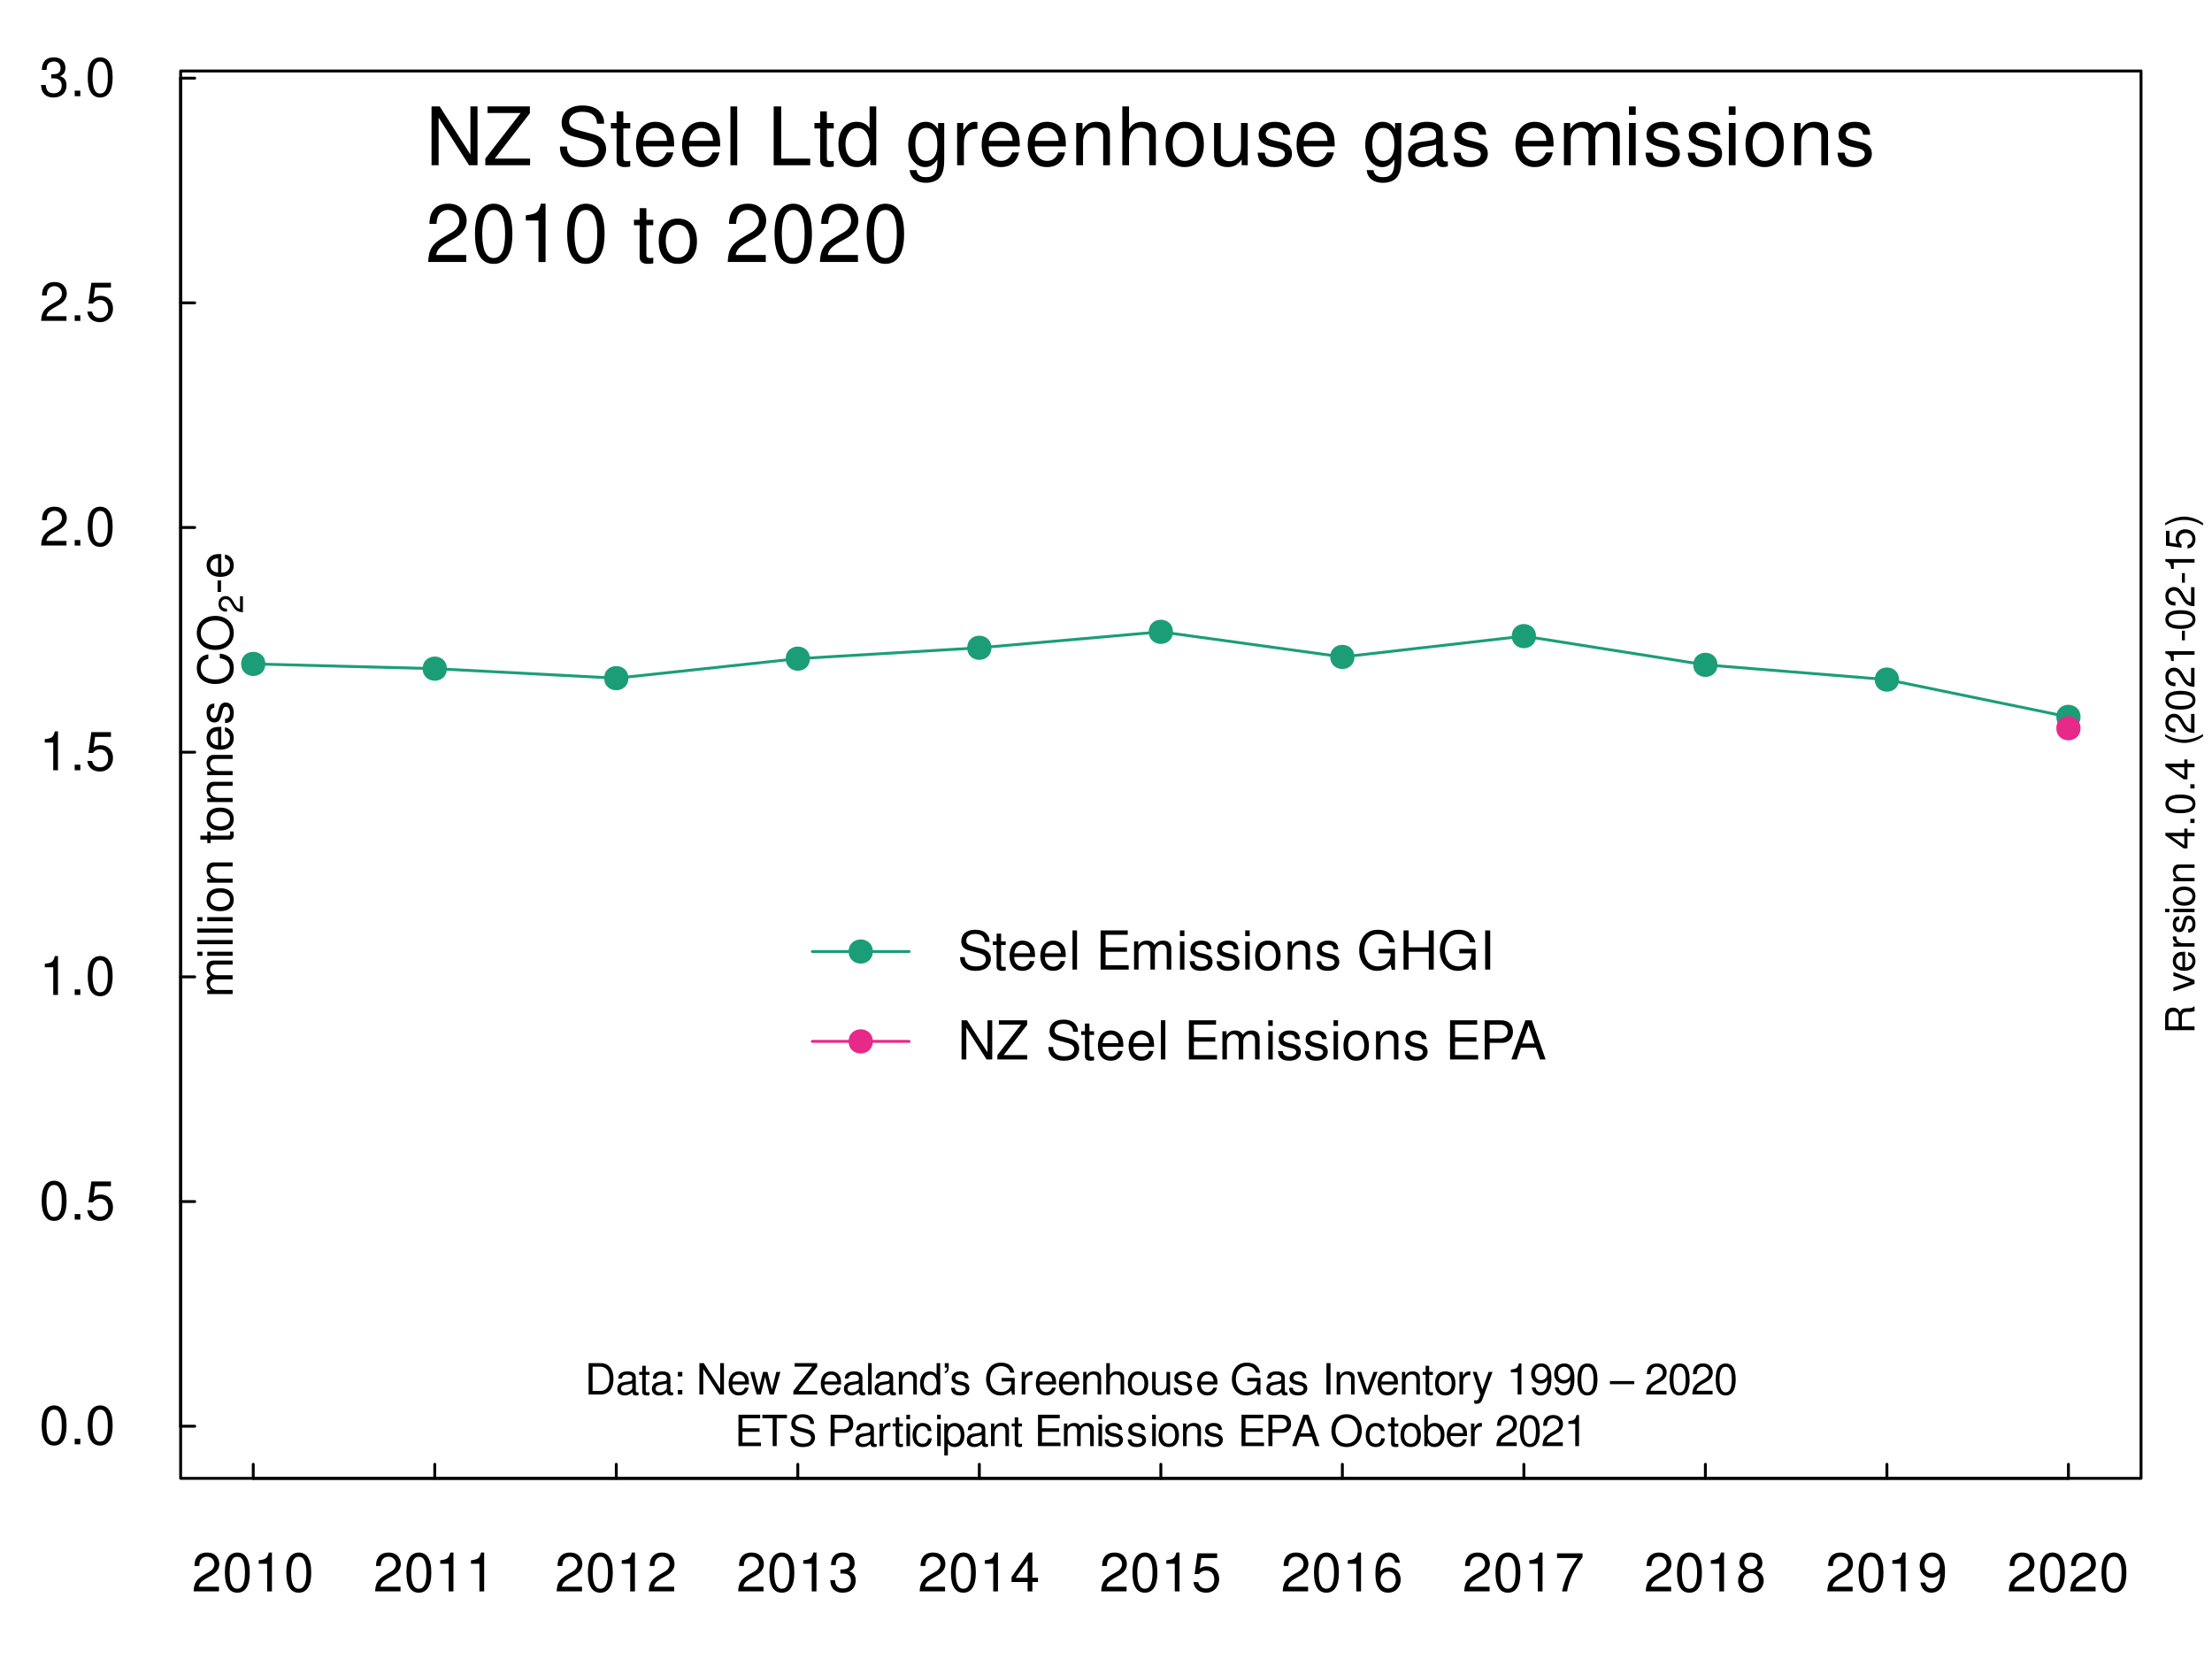<?xml version="1.0" encoding="UTF-8"?>
<svg xmlns="http://www.w3.org/2000/svg" xmlns:xlink="http://www.w3.org/1999/xlink" width="576pt" height="432pt" viewBox="0 0 576 432" version="1.1">
<defs>
<g>
<symbol overflow="visible" id="glyph0-0">
<path style="stroke:none;" d=""/>
</symbol>
<symbol overflow="visible" id="glyph0-1">
<path style="stroke:none;" d="M 7.078 -1.219 L 1.859 -1.219 C 1.984 -2.062 2.438 -2.594 3.656 -3.328 L 5.047 -4.109 C 6.438 -4.891 7.156 -5.922 7.156 -7.172 C 7.156 -8.016 6.812 -8.797 6.234 -9.344 C 5.641 -9.875 4.906 -10.125 3.969 -10.125 C 2.719 -10.125 1.781 -9.672 1.234 -8.812 C 0.875 -8.281 0.734 -7.641 0.703 -6.625 L 1.938 -6.625 C 1.969 -7.312 2.062 -7.719 2.219 -8.047 C 2.547 -8.672 3.188 -9.047 3.938 -9.047 C 5.047 -9.047 5.891 -8.234 5.891 -7.141 C 5.891 -6.328 5.438 -5.625 4.547 -5.125 L 3.266 -4.375 C 1.188 -3.172 0.594 -2.219 0.469 -0.016 L 7.078 -0.016 Z M 7.078 -1.219 "/>
</symbol>
<symbol overflow="visible" id="glyph0-2">
<path style="stroke:none;" d="M 3.844 -10.125 C 2.922 -10.125 2.094 -9.703 1.562 -9.016 C 0.922 -8.125 0.609 -6.781 0.609 -4.906 C 0.609 -1.484 1.719 0.328 3.844 0.328 C 5.953 0.328 7.094 -1.484 7.094 -4.812 C 7.094 -6.781 6.797 -8.094 6.125 -9.016 C 5.609 -9.719 4.781 -10.125 3.844 -10.125 Z M 3.844 -9.031 C 5.188 -9.031 5.844 -7.672 5.844 -4.922 C 5.844 -2.047 5.188 -0.703 3.828 -0.703 C 2.516 -0.703 1.859 -2.094 1.859 -4.891 C 1.859 -7.672 2.516 -9.031 3.844 -9.031 Z M 3.844 -9.031 "/>
</symbol>
<symbol overflow="visible" id="glyph0-3">
<path style="stroke:none;" d="M 3.625 -7.203 L 3.625 0 L 4.859 0 L 4.859 -10.125 L 4.047 -10.125 C 3.609 -8.562 3.328 -8.359 1.422 -8.109 L 1.422 -7.203 Z M 3.625 -7.203 "/>
</symbol>
<symbol overflow="visible" id="glyph0-4">
<path style="stroke:none;" d="M 3.094 -4.656 L 3.766 -4.656 C 5.109 -4.656 5.828 -4.031 5.828 -2.812 C 5.828 -1.547 5.047 -0.766 3.781 -0.766 C 2.422 -0.766 1.766 -1.453 1.688 -2.938 L 0.453 -2.938 C 0.5 -2.125 0.641 -1.594 0.875 -1.141 C 1.406 -0.172 2.359 0.328 3.719 0.328 C 5.766 0.328 7.078 -0.906 7.078 -2.828 C 7.078 -4.109 6.594 -4.812 5.406 -5.234 C 6.328 -5.609 6.797 -6.312 6.797 -7.344 C 6.797 -9.078 5.656 -10.125 3.766 -10.125 C 1.766 -10.125 0.703 -9 0.656 -6.859 L 1.891 -6.859 C 1.906 -7.469 1.953 -7.828 2.109 -8.141 C 2.391 -8.703 3.016 -9.047 3.781 -9.047 C 4.875 -9.047 5.531 -8.391 5.531 -7.297 C 5.531 -6.578 5.281 -6.141 4.734 -5.906 C 4.391 -5.766 3.953 -5.719 3.094 -5.703 Z M 3.094 -4.656 "/>
</symbol>
<symbol overflow="visible" id="glyph0-5">
<path style="stroke:none;" d="M 4.578 -2.453 L 4.578 0 L 5.812 0 L 5.812 -2.453 L 7.281 -2.453 L 7.281 -3.562 L 5.812 -3.562 L 5.812 -10.125 L 4.906 -10.125 L 0.391 -3.75 L 0.391 -2.453 Z M 4.578 -3.562 L 1.469 -3.562 L 4.578 -8.016 Z M 4.578 -3.562 "/>
</symbol>
<symbol overflow="visible" id="glyph0-6">
<path style="stroke:none;" d="M 6.656 -9.922 L 1.547 -9.922 L 0.797 -4.516 L 1.938 -4.516 C 2.5 -5.203 2.984 -5.453 3.766 -5.453 C 5.094 -5.453 5.922 -4.531 5.922 -3.062 C 5.922 -1.641 5.094 -0.766 3.75 -0.766 C 2.672 -0.766 2.016 -1.312 1.719 -2.438 L 0.484 -2.438 C 0.656 -1.625 0.797 -1.234 1.094 -0.875 C 1.656 -0.109 2.656 0.328 3.781 0.328 C 5.781 0.328 7.188 -1.141 7.188 -3.234 C 7.188 -5.188 5.875 -6.531 3.969 -6.531 C 3.281 -6.531 2.719 -6.359 2.141 -5.938 L 2.531 -8.703 L 6.656 -8.703 Z M 6.656 -9.922 "/>
</symbol>
<symbol overflow="visible" id="glyph0-7">
<path style="stroke:none;" d="M 6.969 -7.484 C 6.734 -9.141 5.672 -10.125 4.156 -10.125 C 3.062 -10.125 2.094 -9.594 1.5 -8.688 C 0.875 -7.688 0.609 -6.453 0.609 -4.625 C 0.609 -2.906 0.844 -1.828 1.438 -0.938 C 1.969 -0.109 2.844 0.328 3.938 0.328 C 5.828 0.328 7.188 -1.094 7.188 -3.062 C 7.188 -4.922 5.922 -6.25 4.141 -6.25 C 3.156 -6.25 2.391 -5.875 1.859 -5.141 C 1.875 -7.641 2.656 -9.031 4.078 -9.031 C 4.938 -9.031 5.547 -8.469 5.734 -7.484 Z M 3.984 -5.156 C 5.188 -5.156 5.922 -4.312 5.922 -2.969 C 5.922 -1.688 5.078 -0.766 3.953 -0.766 C 2.797 -0.766 1.938 -1.734 1.938 -3.031 C 1.938 -4.281 2.766 -5.156 3.984 -5.156 Z M 3.984 -5.156 "/>
</symbol>
<symbol overflow="visible" id="glyph0-8">
<path style="stroke:none;" d="M 7.281 -9.922 L 0.641 -9.922 L 0.641 -8.703 L 6 -8.703 C 3.641 -5.328 2.672 -3.266 1.938 0 L 3.25 0 C 3.797 -3.172 5.047 -5.906 7.281 -8.891 Z M 7.281 -9.922 "/>
</symbol>
<symbol overflow="visible" id="glyph0-9">
<path style="stroke:none;" d="M 5.469 -5.328 C 6.516 -5.969 6.828 -6.469 6.828 -7.422 C 6.828 -9.016 5.609 -10.125 3.844 -10.125 C 2.094 -10.125 0.875 -9.016 0.875 -7.438 C 0.875 -6.469 1.188 -5.984 2.219 -5.328 C 1.078 -4.766 0.516 -3.938 0.516 -2.812 C 0.516 -0.969 1.875 0.328 3.844 0.328 C 5.812 0.328 7.188 -0.969 7.188 -2.812 C 7.188 -3.938 6.625 -4.766 5.469 -5.328 Z M 3.844 -9.031 C 4.906 -9.031 5.578 -8.406 5.578 -7.391 C 5.578 -6.438 4.891 -5.812 3.844 -5.812 C 2.797 -5.812 2.125 -6.438 2.125 -7.422 C 2.125 -8.406 2.797 -9.031 3.844 -9.031 Z M 3.844 -4.781 C 5.078 -4.781 5.922 -3.969 5.922 -2.781 C 5.922 -1.562 5.094 -0.766 3.828 -0.766 C 2.625 -0.766 1.781 -1.594 1.781 -2.766 C 1.781 -3.969 2.609 -4.781 3.844 -4.781 Z M 3.844 -4.781 "/>
</symbol>
<symbol overflow="visible" id="glyph0-10">
<path style="stroke:none;" d="M 0.734 -2.312 C 0.984 -0.656 2.047 0.328 3.562 0.328 C 4.656 0.328 5.641 -0.203 6.234 -1.125 C 6.844 -2.109 7.125 -3.344 7.125 -5.188 C 7.125 -6.891 6.875 -7.969 6.281 -8.859 C 5.734 -9.688 4.875 -10.125 3.781 -10.125 C 1.891 -10.125 0.531 -8.703 0.531 -6.75 C 0.531 -4.891 1.797 -3.562 3.578 -3.562 C 4.516 -3.562 5.219 -3.906 5.859 -4.672 C 5.844 -2.156 5.047 -0.766 3.641 -0.766 C 2.766 -0.766 2.172 -1.328 1.969 -2.312 Z M 3.766 -9.047 C 4.906 -9.047 5.781 -8.078 5.781 -6.781 C 5.781 -5.531 4.938 -4.656 3.719 -4.656 C 2.531 -4.656 1.797 -5.5 1.797 -6.844 C 1.797 -8.125 2.625 -9.047 3.766 -9.047 Z M 3.766 -9.047 "/>
</symbol>
<symbol overflow="visible" id="glyph0-11">
<path style="stroke:none;" d="M 2.672 -1.453 L 1.219 -1.453 L 1.219 0 L 2.672 0 Z M 2.672 -1.453 "/>
</symbol>
<symbol overflow="visible" id="glyph0-12">
<path style="stroke:none;" d="M 8.344 -7.203 C 8.344 -7.906 8.297 -8.109 8.078 -8.578 C 7.516 -9.766 6.328 -10.375 4.609 -10.375 C 2.359 -10.375 0.984 -9.219 0.984 -7.375 C 0.984 -6.125 1.641 -5.344 2.984 -5 L 5.516 -4.328 C 6.812 -3.984 7.391 -3.469 7.391 -2.672 C 7.391 -2.125 7.094 -1.562 6.656 -1.266 C 6.266 -0.969 5.609 -0.828 4.781 -0.828 C 3.672 -0.828 2.922 -1.094 2.438 -1.688 C 2.062 -2.125 1.891 -2.625 1.906 -3.25 L 0.672 -3.25 C 0.688 -2.312 0.875 -1.688 1.281 -1.141 C 1.969 -0.172 3.156 0.328 4.703 0.328 C 5.922 0.328 6.922 0.047 7.578 -0.469 C 8.266 -1.016 8.688 -1.922 8.688 -2.797 C 8.688 -4.062 7.906 -4.984 6.531 -5.359 L 3.969 -6.047 C 2.734 -6.391 2.281 -6.781 2.281 -7.562 C 2.281 -8.594 3.188 -9.281 4.562 -9.281 C 6.188 -9.281 7.094 -8.547 7.109 -7.203 Z M 8.344 -7.203 "/>
</symbol>
<symbol overflow="visible" id="glyph0-13">
<path style="stroke:none;" d="M 3.562 -7.344 L 2.359 -7.344 L 2.359 -9.359 L 1.188 -9.359 L 1.188 -7.344 L 0.203 -7.344 L 0.203 -6.391 L 1.188 -6.391 L 1.188 -0.844 C 1.188 -0.078 1.688 0.328 2.609 0.328 C 2.906 0.328 3.156 0.297 3.562 0.219 L 3.562 -0.75 C 3.391 -0.719 3.234 -0.703 3 -0.703 C 2.484 -0.703 2.359 -0.844 2.359 -1.359 L 2.359 -6.391 L 3.562 -6.391 Z M 3.562 -7.344 "/>
</symbol>
<symbol overflow="visible" id="glyph0-14">
<path style="stroke:none;" d="M 7.188 -3.281 C 7.188 -4.391 7.094 -5.062 6.891 -5.609 C 6.406 -6.812 5.297 -7.547 3.922 -7.547 C 1.875 -7.547 0.562 -5.984 0.562 -3.562 C 0.562 -1.141 1.812 0.328 3.891 0.328 C 5.578 0.328 6.734 -0.625 7.031 -2.219 L 5.859 -2.219 C 5.531 -1.266 4.875 -0.75 3.938 -0.75 C 3.188 -0.75 2.562 -1.094 2.172 -1.703 C 1.891 -2.125 1.797 -2.547 1.781 -3.281 Z M 1.812 -4.234 C 1.906 -5.594 2.734 -6.469 3.906 -6.469 C 5.094 -6.469 5.922 -5.547 5.922 -4.234 Z M 1.812 -4.234 "/>
</symbol>
<symbol overflow="visible" id="glyph0-15">
<path style="stroke:none;" d="M 2.125 -10.203 L 0.953 -10.203 L 0.953 0 L 2.125 0 Z M 2.125 -10.203 "/>
</symbol>
<symbol overflow="visible" id="glyph0-16">
<path style="stroke:none;" d=""/>
</symbol>
<symbol overflow="visible" id="glyph0-17">
<path style="stroke:none;" d="M 2.562 -4.641 L 8.125 -4.641 L 8.125 -5.797 L 2.562 -5.797 L 2.562 -9.062 L 8.328 -9.062 L 8.328 -10.203 L 1.266 -10.203 L 1.266 0 L 8.578 0 L 8.578 -1.141 L 2.562 -1.141 Z M 2.562 -4.641 "/>
</symbol>
<symbol overflow="visible" id="glyph0-18">
<path style="stroke:none;" d="M 0.984 -7.344 L 0.984 0 L 2.156 0 L 2.156 -4.609 C 2.156 -5.672 2.922 -6.531 3.875 -6.531 C 4.75 -6.531 5.234 -5.984 5.234 -5.047 L 5.234 0 L 6.406 0 L 6.406 -4.609 C 6.406 -5.672 7.188 -6.531 8.141 -6.531 C 8.984 -6.531 9.484 -5.984 9.484 -5.047 L 9.484 0 L 10.672 0 L 10.672 -5.5 C 10.672 -6.812 9.906 -7.547 8.547 -7.547 C 7.562 -7.547 6.969 -7.25 6.281 -6.422 C 5.859 -7.203 5.266 -7.547 4.312 -7.547 C 3.328 -7.547 2.672 -7.188 2.062 -6.297 L 2.062 -7.344 Z M 0.984 -7.344 "/>
</symbol>
<symbol overflow="visible" id="glyph0-19">
<path style="stroke:none;" d="M 2.094 -7.344 L 0.938 -7.344 L 0.938 0 L 2.094 0 Z M 2.094 -10.203 L 0.922 -10.203 L 0.922 -8.734 L 2.094 -8.734 Z M 2.094 -10.203 "/>
</symbol>
<symbol overflow="visible" id="glyph0-20">
<path style="stroke:none;" d="M 6.125 -5.297 C 6.125 -6.734 5.172 -7.547 3.469 -7.547 C 1.766 -7.547 0.656 -6.656 0.656 -5.312 C 0.656 -4.156 1.25 -3.609 2.984 -3.188 L 4.078 -2.922 C 4.891 -2.734 5.203 -2.438 5.203 -1.922 C 5.203 -1.219 4.516 -0.75 3.5 -0.75 C 2.875 -0.75 2.344 -0.938 2.047 -1.25 C 1.859 -1.453 1.781 -1.672 1.703 -2.188 L 0.469 -2.188 C 0.531 -0.484 1.484 0.328 3.406 0.328 C 5.25 0.328 6.422 -0.594 6.422 -2 C 6.422 -3.094 5.812 -3.703 4.359 -4.047 L 3.234 -4.312 C 2.281 -4.531 1.875 -4.844 1.875 -5.359 C 1.875 -6.047 2.484 -6.469 3.438 -6.469 C 4.375 -6.469 4.875 -6.062 4.906 -5.297 Z M 6.125 -5.297 "/>
</symbol>
<symbol overflow="visible" id="glyph0-21">
<path style="stroke:none;" d="M 3.812 -7.547 C 1.734 -7.547 0.5 -6.078 0.5 -3.609 C 0.5 -1.141 1.734 0.328 3.828 0.328 C 5.891 0.328 7.141 -1.141 7.141 -3.562 C 7.141 -6.109 5.938 -7.547 3.812 -7.547 Z M 3.828 -6.469 C 5.141 -6.469 5.922 -5.391 5.922 -3.562 C 5.922 -1.828 5.109 -0.75 3.828 -0.75 C 2.516 -0.75 1.719 -1.828 1.719 -3.609 C 1.719 -5.391 2.516 -6.469 3.828 -6.469 Z M 3.828 -6.469 "/>
</symbol>
<symbol overflow="visible" id="glyph0-22">
<path style="stroke:none;" d="M 0.984 -7.344 L 0.984 0 L 2.156 0 L 2.156 -4.047 C 2.156 -5.547 2.938 -6.531 4.141 -6.531 C 5.062 -6.531 5.656 -5.969 5.656 -5.078 L 5.656 0 L 6.812 0 L 6.812 -5.547 C 6.812 -6.766 5.906 -7.547 4.5 -7.547 C 3.406 -7.547 2.703 -7.125 2.062 -6.109 L 2.062 -7.344 Z M 0.984 -7.344 "/>
</symbol>
<symbol overflow="visible" id="glyph0-23">
<path style="stroke:none;" d="M 9.922 -5.391 L 5.672 -5.391 L 5.672 -4.234 L 8.781 -4.234 L 8.781 -3.969 C 8.781 -2.141 7.438 -0.828 5.578 -0.828 C 4.531 -0.828 3.594 -1.203 3 -1.859 C 2.328 -2.594 1.922 -3.812 1.922 -5.062 C 1.922 -7.578 3.344 -9.219 5.5 -9.219 C 7.062 -9.219 8.172 -8.422 8.453 -7.109 L 9.781 -7.109 C 9.422 -9.188 7.859 -10.375 5.516 -10.375 C 4.266 -10.375 3.266 -10.047 2.469 -9.391 C 1.281 -8.406 0.609 -6.828 0.609 -5 C 0.609 -1.859 2.531 0.328 5.297 0.328 C 6.672 0.328 7.766 -0.203 8.781 -1.297 L 9.094 0.062 L 9.922 0.062 Z M 9.922 -5.391 "/>
</symbol>
<symbol overflow="visible" id="glyph0-24">
<path style="stroke:none;" d="M 7.719 -4.641 L 7.719 0 L 9.016 0 L 9.016 -10.203 L 7.719 -10.203 L 7.719 -5.797 L 2.469 -5.797 L 2.469 -10.203 L 1.156 -10.203 L 1.156 0 L 2.469 0 L 2.469 -4.641 Z M 7.719 -4.641 "/>
</symbol>
<symbol overflow="visible" id="glyph0-25">
<path style="stroke:none;" d="M 2.719 -10.203 L 1.406 -10.203 L 1.406 0 L 2.719 0 Z M 2.719 -10.203 "/>
</symbol>
<symbol overflow="visible" id="glyph0-26">
<path style="stroke:none;" d="M 9.047 -10.203 L 7.812 -10.203 L 7.812 -1.859 L 2.484 -10.203 L 1.062 -10.203 L 1.062 0 L 2.297 0 L 2.297 -8.281 L 7.578 0 L 9.047 0 Z M 9.047 -10.203 "/>
</symbol>
<symbol overflow="visible" id="glyph0-27">
<path style="stroke:none;" d="M 8.141 -10.203 L 0.781 -10.203 L 0.781 -9.062 L 6.531 -9.062 L 0.391 -1.141 L 0.391 0 L 8.156 0 L 8.156 -1.141 L 2.031 -1.141 L 8.141 -9.031 Z M 8.141 -10.203 "/>
</symbol>
<symbol overflow="visible" id="glyph0-28">
<path style="stroke:none;" d="M 2.578 -4.328 L 5.781 -4.328 C 6.578 -4.328 7.203 -4.562 7.75 -5.047 C 8.375 -5.609 8.641 -6.266 8.641 -7.203 C 8.641 -9.125 7.5 -10.203 5.484 -10.203 L 1.281 -10.203 L 1.281 0 L 2.578 0 Z M 2.578 -5.469 L 2.578 -9.062 L 5.297 -9.062 C 6.531 -9.062 7.281 -8.391 7.281 -7.266 C 7.281 -6.141 6.531 -5.469 5.297 -5.469 Z M 2.578 -5.469 "/>
</symbol>
<symbol overflow="visible" id="glyph0-29">
<path style="stroke:none;" d="M 6.641 -3.062 L 7.688 0 L 9.141 0 L 5.562 -10.203 L 3.875 -10.203 L 0.234 0 L 1.625 0 L 2.703 -3.062 Z M 6.266 -4.156 L 3.031 -4.156 L 4.703 -8.812 Z M 6.266 -4.156 "/>
</symbol>
<symbol overflow="visible" id="glyph1-0">
<path style="stroke:none;" d=""/>
</symbol>
<symbol overflow="visible" id="glyph1-1">
<path style="stroke:none;" d="M 13.562 -15.312 L 11.719 -15.312 L 11.719 -2.797 L 3.719 -15.312 L 1.594 -15.312 L 1.594 0 L 3.438 0 L 3.438 -12.406 L 11.359 0 L 13.562 0 Z M 13.562 -15.312 "/>
</symbol>
<symbol overflow="visible" id="glyph1-2">
<path style="stroke:none;" d="M 12.203 -15.312 L 1.172 -15.312 L 1.172 -13.594 L 9.781 -13.594 L 0.594 -1.719 L 0.594 0 L 12.25 0 L 12.25 -1.719 L 3.047 -1.719 L 12.203 -13.547 Z M 12.203 -15.312 "/>
</symbol>
<symbol overflow="visible" id="glyph1-3">
<path style="stroke:none;" d=""/>
</symbol>
<symbol overflow="visible" id="glyph1-4">
<path style="stroke:none;" d="M 12.516 -10.812 C 12.516 -11.859 12.453 -12.156 12.109 -12.875 C 11.281 -14.641 9.484 -15.562 6.906 -15.562 C 3.547 -15.562 1.469 -13.844 1.469 -11.062 C 1.469 -9.203 2.453 -8.016 4.469 -7.5 L 8.281 -6.484 C 10.234 -5.984 11.094 -5.203 11.094 -4.016 C 11.094 -3.188 10.641 -2.359 10 -1.891 C 9.391 -1.453 8.422 -1.234 7.188 -1.234 C 5.5 -1.234 4.391 -1.641 3.656 -2.516 C 3.094 -3.188 2.828 -3.922 2.859 -4.875 L 1.016 -4.875 C 1.031 -3.469 1.297 -2.547 1.906 -1.703 C 2.969 -0.25 4.719 0.484 7.062 0.484 C 8.891 0.484 10.375 0.062 11.359 -0.688 C 12.391 -1.516 13.047 -2.875 13.047 -4.203 C 13.047 -6.094 11.859 -7.469 9.781 -8.047 L 5.938 -9.078 C 4.094 -9.578 3.422 -10.156 3.422 -11.344 C 3.422 -12.891 4.781 -13.922 6.844 -13.922 C 9.281 -13.922 10.641 -12.828 10.672 -10.812 Z M 12.516 -10.812 "/>
</symbol>
<symbol overflow="visible" id="glyph1-5">
<path style="stroke:none;" d="M 5.328 -11 L 3.531 -11 L 3.531 -14.031 L 1.781 -14.031 L 1.781 -11 L 0.297 -11 L 0.297 -9.578 L 1.781 -9.578 L 1.781 -1.266 C 1.781 -0.125 2.547 0.484 3.906 0.484 C 4.375 0.484 4.75 0.438 5.328 0.344 L 5.328 -1.141 C 5.078 -1.078 4.844 -1.047 4.5 -1.047 C 3.734 -1.047 3.531 -1.266 3.531 -2.031 L 3.531 -9.578 L 5.328 -9.578 Z M 5.328 -11 "/>
</symbol>
<symbol overflow="visible" id="glyph1-6">
<path style="stroke:none;" d="M 10.766 -4.906 C 10.766 -6.594 10.641 -7.609 10.328 -8.422 C 9.625 -10.234 7.938 -11.312 5.875 -11.312 C 2.812 -11.312 0.844 -8.984 0.844 -5.359 C 0.844 -1.719 2.734 0.484 5.844 0.484 C 8.359 0.484 10.094 -0.938 10.547 -3.344 L 8.781 -3.344 C 8.297 -1.891 7.312 -1.141 5.906 -1.141 C 4.781 -1.141 3.844 -1.641 3.25 -2.562 C 2.828 -3.188 2.688 -3.828 2.672 -4.906 Z M 2.703 -6.344 C 2.859 -8.375 4.094 -9.703 5.859 -9.703 C 7.641 -9.703 8.891 -8.312 8.891 -6.344 Z M 2.703 -6.344 "/>
</symbol>
<symbol overflow="visible" id="glyph1-7">
<path style="stroke:none;" d="M 3.188 -15.312 L 1.422 -15.312 L 1.422 0 L 3.188 0 Z M 3.188 -15.312 "/>
</symbol>
<symbol overflow="visible" id="glyph1-8">
<path style="stroke:none;" d="M 3.641 -15.312 L 1.688 -15.312 L 1.688 0 L 11.188 0 L 11.188 -1.719 L 3.641 -1.719 Z M 3.641 -15.312 "/>
</symbol>
<symbol overflow="visible" id="glyph1-9">
<path style="stroke:none;" d="M 10.391 -15.312 L 8.656 -15.312 L 8.656 -9.625 C 7.922 -10.734 6.734 -11.312 5.266 -11.312 C 2.422 -11.312 0.547 -9.031 0.547 -5.516 C 0.547 -1.812 2.359 0.484 5.328 0.484 C 6.844 0.484 7.891 -0.078 8.844 -1.453 L 8.844 0 L 10.391 0 Z M 5.562 -9.688 C 7.453 -9.688 8.656 -8.016 8.656 -5.375 C 8.656 -2.828 7.438 -1.156 5.594 -1.156 C 3.656 -1.156 2.375 -2.859 2.375 -5.422 C 2.375 -7.984 3.656 -9.688 5.562 -9.688 Z M 5.562 -9.688 "/>
</symbol>
<symbol overflow="visible" id="glyph1-10">
<path style="stroke:none;" d="M 8.484 -11 L 8.484 -9.406 C 7.609 -10.734 6.641 -11.312 5.25 -11.312 C 2.578 -11.312 0.734 -8.844 0.734 -5.312 C 0.734 -3.469 1.172 -2.125 2.125 -1.016 C 2.938 -0.047 3.984 0.484 5.125 0.484 C 6.453 0.484 7.391 -0.109 8.312 -1.484 L 8.312 -0.922 C 8.312 2.016 7.5 3.109 5.312 3.109 C 3.828 3.109 3.047 2.516 2.875 1.266 L 1.094 1.266 C 1.266 3.297 2.875 4.578 5.266 4.578 C 6.891 4.578 8.234 4.047 8.953 3.172 C 9.781 2.141 10.094 0.781 10.094 -1.812 L 10.094 -11 Z M 5.422 -9.703 C 7.266 -9.703 8.312 -8.141 8.312 -5.359 C 8.312 -2.688 7.25 -1.141 5.422 -1.141 C 3.609 -1.141 2.562 -2.703 2.562 -5.422 C 2.562 -8.109 3.609 -9.703 5.422 -9.703 Z M 5.422 -9.703 "/>
</symbol>
<symbol overflow="visible" id="glyph1-11">
<path style="stroke:none;" d="M 1.453 -11 L 1.453 0 L 3.219 0 L 3.219 -5.719 C 3.234 -8.359 4.328 -9.531 6.734 -9.469 L 6.734 -11.25 C 6.453 -11.297 6.281 -11.312 6.062 -11.312 C 4.938 -11.312 4.078 -10.641 3.062 -9.016 L 3.062 -11 Z M 1.453 -11 "/>
</symbol>
<symbol overflow="visible" id="glyph1-12">
<path style="stroke:none;" d="M 1.469 -11 L 1.469 0 L 3.234 0 L 3.234 -6.062 C 3.234 -8.312 4.406 -9.781 6.219 -9.781 C 7.609 -9.781 8.484 -8.953 8.484 -7.625 L 8.484 0 L 10.234 0 L 10.234 -8.312 C 10.234 -10.141 8.859 -11.312 6.734 -11.312 C 5.109 -11.312 4.047 -10.688 3.094 -9.156 L 3.094 -11 Z M 1.469 -11 "/>
</symbol>
<symbol overflow="visible" id="glyph1-13">
<path style="stroke:none;" d="M 1.469 -15.312 L 1.469 0 L 3.219 0 L 3.219 -6.062 C 3.219 -8.312 4.391 -9.781 6.188 -9.781 C 6.781 -9.781 7.328 -9.625 7.75 -9.297 C 8.25 -8.922 8.469 -8.406 8.469 -7.625 L 8.469 0 L 10.203 0 L 10.203 -8.312 C 10.203 -10.156 8.891 -11.312 6.734 -11.312 C 5.188 -11.312 4.234 -10.844 3.219 -9.484 L 3.219 -15.312 Z M 1.469 -15.312 "/>
</symbol>
<symbol overflow="visible" id="glyph1-14">
<path style="stroke:none;" d="M 5.719 -11.312 C 2.609 -11.312 0.75 -9.109 0.75 -5.422 C 0.75 -1.703 2.609 0.484 5.734 0.484 C 8.844 0.484 10.703 -1.719 10.703 -5.328 C 10.703 -9.156 8.906 -11.312 5.719 -11.312 Z M 5.734 -9.703 C 7.703 -9.703 8.891 -8.078 8.891 -5.359 C 8.891 -2.75 7.672 -1.141 5.734 -1.141 C 3.781 -1.141 2.578 -2.75 2.578 -5.422 C 2.578 -8.078 3.781 -9.703 5.734 -9.703 Z M 5.734 -9.703 "/>
</symbol>
<symbol overflow="visible" id="glyph1-15">
<path style="stroke:none;" d="M 10.125 0 L 10.125 -11 L 8.375 -11 L 8.375 -4.766 C 8.375 -2.516 7.203 -1.047 5.375 -1.047 C 3.984 -1.047 3.109 -1.891 3.109 -3.219 L 3.109 -11 L 1.359 -11 L 1.359 -2.516 C 1.359 -0.688 2.734 0.484 4.875 0.484 C 6.484 0.484 7.516 -0.078 8.547 -1.531 L 8.547 0 Z M 10.125 0 "/>
</symbol>
<symbol overflow="visible" id="glyph1-16">
<path style="stroke:none;" d="M 9.203 -7.938 C 9.172 -10.094 7.75 -11.312 5.203 -11.312 C 2.641 -11.312 0.984 -10 0.984 -7.953 C 0.984 -6.234 1.875 -5.422 4.469 -4.781 L 6.109 -4.391 C 7.328 -4.094 7.812 -3.656 7.812 -2.875 C 7.812 -1.828 6.781 -1.141 5.25 -1.141 C 4.312 -1.141 3.5 -1.406 3.062 -1.875 C 2.797 -2.188 2.672 -2.5 2.562 -3.281 L 0.719 -3.281 C 0.797 -0.734 2.219 0.484 5.109 0.484 C 7.875 0.484 9.641 -0.875 9.641 -3 C 9.641 -4.641 8.719 -5.547 6.531 -6.062 L 4.844 -6.469 C 3.422 -6.797 2.812 -7.266 2.812 -8.047 C 2.812 -9.078 3.719 -9.703 5.141 -9.703 C 6.547 -9.703 7.312 -9.094 7.344 -7.938 Z M 9.203 -7.938 "/>
</symbol>
<symbol overflow="visible" id="glyph1-17">
<path style="stroke:none;" d="M 11.234 -1.031 C 11.047 -0.984 10.969 -0.984 10.859 -0.984 C 10.25 -0.984 9.906 -1.297 9.906 -1.844 L 9.906 -8.312 C 9.906 -10.266 8.484 -11.312 5.781 -11.312 C 4.156 -11.312 2.875 -10.859 2.125 -10.031 C 1.609 -9.469 1.406 -8.844 1.359 -7.75 L 3.125 -7.75 C 3.281 -9.094 4.078 -9.703 5.719 -9.703 C 7.312 -9.703 8.172 -9.109 8.172 -8.062 L 8.172 -7.609 C 8.141 -6.844 7.766 -6.578 6.344 -6.391 C 3.859 -6.062 3.484 -5.984 2.812 -5.719 C 1.531 -5.172 0.875 -4.203 0.875 -2.766 C 0.875 -0.781 2.266 0.484 4.5 0.484 C 5.875 0.484 7 0 8.234 -1.141 C 8.359 0 8.906 0.484 10.031 0.484 C 10.422 0.484 10.641 0.438 11.234 0.297 Z M 8.172 -3.469 C 8.172 -2.875 8 -2.516 7.469 -2.031 C 6.766 -1.391 5.906 -1.047 4.875 -1.047 C 3.5 -1.047 2.703 -1.703 2.703 -2.812 C 2.703 -3.969 3.469 -4.562 5.359 -4.828 C 7.219 -5.078 7.578 -5.172 8.172 -5.438 Z M 8.172 -3.469 "/>
</symbol>
<symbol overflow="visible" id="glyph1-18">
<path style="stroke:none;" d="M 1.469 -11 L 1.469 0 L 3.234 0 L 3.234 -6.906 C 3.234 -8.5 4.391 -9.781 5.812 -9.781 C 7.125 -9.781 7.859 -8.984 7.859 -7.578 L 7.859 0 L 9.625 0 L 9.625 -6.906 C 9.625 -8.5 10.766 -9.781 12.203 -9.781 C 13.484 -9.781 14.234 -8.969 14.234 -7.578 L 14.234 0 L 16 0 L 16 -8.25 C 16 -10.234 14.875 -11.312 12.812 -11.312 C 11.344 -11.312 10.453 -10.875 9.422 -9.641 C 8.781 -10.812 7.891 -11.312 6.469 -11.312 C 5 -11.312 4.016 -10.766 3.094 -9.453 L 3.094 -11 Z M 1.469 -11 "/>
</symbol>
<symbol overflow="visible" id="glyph1-19">
<path style="stroke:none;" d="M 3.156 -11 L 1.406 -11 L 1.406 0 L 3.156 0 Z M 3.156 -15.312 L 1.391 -15.312 L 1.391 -13.109 L 3.156 -13.109 Z M 3.156 -15.312 "/>
</symbol>
<symbol overflow="visible" id="glyph1-20">
<path style="stroke:none;" d="M 10.625 -1.828 L 2.797 -1.828 C 2.984 -3.094 3.656 -3.891 5.484 -5 L 7.578 -6.172 C 9.656 -7.328 10.734 -8.891 10.734 -10.75 C 10.734 -12.016 10.234 -13.188 9.344 -14 C 8.469 -14.812 7.375 -15.188 5.969 -15.188 C 4.078 -15.188 2.672 -14.516 1.844 -13.203 C 1.328 -12.406 1.094 -11.469 1.047 -9.938 L 2.891 -9.938 C 2.969 -10.969 3.094 -11.578 3.344 -12.078 C 3.828 -13 4.781 -13.562 5.906 -13.562 C 7.578 -13.562 8.844 -12.344 8.844 -10.703 C 8.844 -9.484 8.141 -8.438 6.828 -7.688 L 4.891 -6.547 C 1.781 -4.766 0.875 -3.344 0.719 -0.016 L 10.625 -0.016 Z M 10.625 -1.828 "/>
</symbol>
<symbol overflow="visible" id="glyph1-21">
<path style="stroke:none;" d="M 5.781 -15.188 C 4.391 -15.188 3.125 -14.547 2.359 -13.531 C 1.391 -12.188 0.906 -10.156 0.906 -7.344 C 0.906 -2.219 2.578 0.484 5.781 0.484 C 8.922 0.484 10.641 -2.219 10.641 -7.219 C 10.641 -10.156 10.188 -12.141 9.203 -13.531 C 8.422 -14.578 7.188 -15.188 5.781 -15.188 Z M 5.781 -13.547 C 7.766 -13.547 8.75 -11.516 8.75 -7.391 C 8.75 -3.062 7.797 -1.047 5.734 -1.047 C 3.781 -1.047 2.797 -3.156 2.797 -7.328 C 2.797 -11.516 3.781 -13.547 5.781 -13.547 Z M 5.781 -13.547 "/>
</symbol>
<symbol overflow="visible" id="glyph1-22">
<path style="stroke:none;" d="M 5.438 -10.812 L 5.438 0 L 7.281 0 L 7.281 -15.188 L 6.062 -15.188 C 5.422 -12.859 5 -12.531 2.141 -12.156 L 2.141 -10.812 Z M 5.438 -10.812 "/>
</symbol>
<symbol overflow="visible" id="glyph2-0">
<path style="stroke:none;" d=""/>
</symbol>
<symbol overflow="visible" id="glyph2-1">
<path style="stroke:none;" d="M 1 0 L 4.141 0 C 6.203 0 7.469 -1.547 7.469 -4.094 C 7.469 -6.625 6.219 -8.172 4.141 -8.172 L 1 -8.172 Z M 2.031 -0.922 L 2.031 -7.25 L 3.969 -7.25 C 5.578 -7.25 6.438 -6.156 6.438 -4.078 C 6.438 -2 5.578 -0.922 3.969 -0.922 Z M 2.031 -0.922 "/>
</symbol>
<symbol overflow="visible" id="glyph2-2">
<path style="stroke:none;" d="M 6 -0.547 C 5.891 -0.531 5.844 -0.531 5.797 -0.531 C 5.469 -0.531 5.281 -0.688 5.281 -0.984 L 5.281 -4.438 C 5.281 -5.484 4.531 -6.031 3.078 -6.031 C 2.219 -6.031 1.531 -5.797 1.125 -5.359 C 0.859 -5.047 0.75 -4.719 0.734 -4.141 L 1.672 -4.141 C 1.75 -4.844 2.172 -5.172 3.047 -5.172 C 3.906 -5.172 4.359 -4.859 4.359 -4.297 L 4.359 -4.062 C 4.344 -3.656 4.141 -3.5 3.391 -3.406 C 2.062 -3.234 1.859 -3.188 1.5 -3.047 C 0.812 -2.75 0.469 -2.234 0.469 -1.484 C 0.469 -0.422 1.203 0.25 2.391 0.25 C 3.141 0.25 3.734 0 4.391 -0.609 C 4.453 0 4.75 0.25 5.359 0.25 C 5.562 0.25 5.688 0.234 6 0.156 Z M 4.359 -1.844 C 4.359 -1.531 4.266 -1.344 3.984 -1.094 C 3.609 -0.734 3.141 -0.562 2.594 -0.562 C 1.875 -0.562 1.438 -0.906 1.438 -1.5 C 1.438 -2.125 1.844 -2.438 2.859 -2.578 C 3.859 -2.719 4.047 -2.75 4.359 -2.906 Z M 4.359 -1.844 "/>
</symbol>
<symbol overflow="visible" id="glyph2-3">
<path style="stroke:none;" d="M 2.844 -5.875 L 1.875 -5.875 L 1.875 -7.484 L 0.953 -7.484 L 0.953 -5.875 L 0.156 -5.875 L 0.156 -5.109 L 0.953 -5.109 L 0.953 -0.672 C 0.953 -0.062 1.359 0.25 2.078 0.25 C 2.328 0.25 2.531 0.234 2.844 0.172 L 2.844 -0.609 C 2.719 -0.578 2.594 -0.562 2.391 -0.562 C 2 -0.562 1.875 -0.672 1.875 -1.094 L 1.875 -5.109 L 2.844 -5.109 Z M 2.844 -5.875 "/>
</symbol>
<symbol overflow="visible" id="glyph2-4">
<path style="stroke:none;" d="M 2.391 -1.172 L 1.234 -1.172 L 1.234 0 L 2.391 0 Z M 2.391 -5.875 L 1.234 -5.875 L 1.234 -4.703 L 2.391 -4.703 Z M 2.391 -5.875 "/>
</symbol>
<symbol overflow="visible" id="glyph2-5">
<path style="stroke:none;" d=""/>
</symbol>
<symbol overflow="visible" id="glyph2-6">
<path style="stroke:none;" d="M 7.234 -8.172 L 6.25 -8.172 L 6.25 -1.484 L 1.984 -8.172 L 0.844 -8.172 L 0.844 0 L 1.844 0 L 1.844 -6.625 L 6.062 0 L 7.234 0 Z M 7.234 -8.172 "/>
</symbol>
<symbol overflow="visible" id="glyph2-7">
<path style="stroke:none;" d="M 5.75 -2.625 C 5.75 -3.516 5.688 -4.062 5.516 -4.5 C 5.125 -5.453 4.234 -6.031 3.141 -6.031 C 1.5 -6.031 0.453 -4.797 0.453 -2.859 C 0.453 -0.922 1.453 0.25 3.109 0.25 C 4.453 0.25 5.391 -0.5 5.625 -1.781 L 4.688 -1.781 C 4.422 -1.016 3.906 -0.609 3.141 -0.609 C 2.547 -0.609 2.047 -0.875 1.734 -1.359 C 1.516 -1.703 1.438 -2.031 1.422 -2.625 Z M 1.438 -3.391 C 1.531 -4.469 2.188 -5.172 3.125 -5.172 C 4.078 -5.172 4.734 -4.438 4.734 -3.391 Z M 1.438 -3.391 "/>
</symbol>
<symbol overflow="visible" id="glyph2-8">
<path style="stroke:none;" d="M 6.203 0 L 7.938 -5.875 L 6.875 -5.875 L 5.719 -1.297 L 4.562 -5.875 L 3.422 -5.875 L 2.297 -1.297 L 1.094 -5.875 L 0.062 -5.875 L 1.766 0 L 2.828 0 L 3.953 -4.609 L 5.141 0 Z M 6.203 0 "/>
</symbol>
<symbol overflow="visible" id="glyph2-9">
<path style="stroke:none;" d="M 6.516 -8.172 L 0.625 -8.172 L 0.625 -7.25 L 5.219 -7.25 L 0.312 -0.922 L 0.312 0 L 6.531 0 L 6.531 -0.922 L 1.625 -0.922 L 6.516 -7.219 Z M 6.516 -8.172 "/>
</symbol>
<symbol overflow="visible" id="glyph2-10">
<path style="stroke:none;" d="M 1.703 -8.172 L 0.766 -8.172 L 0.766 0 L 1.703 0 Z M 1.703 -8.172 "/>
</symbol>
<symbol overflow="visible" id="glyph2-11">
<path style="stroke:none;" d="M 0.781 -5.875 L 0.781 0 L 1.719 0 L 1.719 -3.234 C 1.719 -4.438 2.359 -5.219 3.312 -5.219 C 4.062 -5.219 4.531 -4.766 4.531 -4.062 L 4.531 0 L 5.453 0 L 5.453 -4.438 C 5.453 -5.406 4.734 -6.031 3.594 -6.031 C 2.719 -6.031 2.156 -5.703 1.641 -4.891 L 1.641 -5.875 Z M 0.781 -5.875 "/>
</symbol>
<symbol overflow="visible" id="glyph2-12">
<path style="stroke:none;" d="M 5.547 -8.172 L 4.609 -8.172 L 4.609 -5.125 C 4.219 -5.719 3.594 -6.031 2.812 -6.031 C 1.281 -6.031 0.297 -4.812 0.297 -2.953 C 0.297 -0.969 1.25 0.25 2.844 0.25 C 3.656 0.25 4.219 -0.047 4.719 -0.766 L 4.719 0 L 5.547 0 Z M 2.969 -5.172 C 3.984 -5.172 4.609 -4.281 4.609 -2.875 C 4.609 -1.516 3.969 -0.609 2.984 -0.609 C 1.953 -0.609 1.266 -1.531 1.266 -2.891 C 1.266 -4.25 1.953 -5.172 2.969 -5.172 Z M 2.969 -5.172 "/>
</symbol>
<symbol overflow="visible" id="glyph2-13">
<path style="stroke:none;" d="M 0.734 -8.172 L 0.734 -7 L 1.266 -7 C 1.281 -6.359 1.125 -6.047 0.734 -6 L 0.734 -5.562 C 1.406 -5.609 1.766 -6.141 1.766 -7.031 L 1.766 -8.172 Z M 0.734 -8.172 "/>
</symbol>
<symbol overflow="visible" id="glyph2-14">
<path style="stroke:none;" d="M 4.906 -4.234 C 4.891 -5.391 4.141 -6.031 2.781 -6.031 C 1.406 -6.031 0.531 -5.328 0.531 -4.25 C 0.531 -3.328 1 -2.891 2.391 -2.547 L 3.266 -2.344 C 3.906 -2.188 4.172 -1.953 4.172 -1.531 C 4.172 -0.969 3.625 -0.609 2.797 -0.609 C 2.297 -0.609 1.875 -0.75 1.641 -1 C 1.484 -1.172 1.422 -1.328 1.359 -1.75 L 0.375 -1.75 C 0.422 -0.391 1.188 0.25 2.719 0.25 C 4.203 0.25 5.141 -0.469 5.141 -1.609 C 5.141 -2.469 4.656 -2.953 3.484 -3.234 L 2.594 -3.453 C 1.828 -3.625 1.5 -3.875 1.5 -4.297 C 1.5 -4.844 1.984 -5.172 2.75 -5.172 C 3.5 -5.172 3.906 -4.844 3.922 -4.234 Z M 4.906 -4.234 "/>
</symbol>
<symbol overflow="visible" id="glyph2-15">
<path style="stroke:none;" d="M 7.938 -4.312 L 4.531 -4.312 L 4.531 -3.391 L 7.031 -3.391 L 7.031 -3.172 C 7.031 -1.719 5.953 -0.656 4.453 -0.656 C 3.625 -0.656 2.875 -0.969 2.391 -1.484 C 1.859 -2.078 1.531 -3.047 1.531 -4.062 C 1.531 -6.062 2.672 -7.375 4.406 -7.375 C 5.641 -7.375 6.547 -6.75 6.766 -5.688 L 7.828 -5.688 C 7.547 -7.344 6.281 -8.297 4.406 -8.297 C 3.422 -8.297 2.609 -8.047 1.969 -7.516 C 1.016 -6.734 0.5 -5.469 0.5 -4 C 0.5 -1.484 2.031 0.25 4.234 0.25 C 5.344 0.25 6.219 -0.156 7.031 -1.047 L 7.281 0.047 L 7.938 0.047 Z M 7.938 -4.312 "/>
</symbol>
<symbol overflow="visible" id="glyph2-16">
<path style="stroke:none;" d="M 0.766 -5.875 L 0.766 0 L 1.719 0 L 1.719 -3.047 C 1.719 -4.453 2.312 -5.094 3.594 -5.047 L 3.594 -6 C 3.438 -6.031 3.344 -6.031 3.234 -6.031 C 2.625 -6.031 2.172 -5.688 1.641 -4.812 L 1.641 -5.875 Z M 0.766 -5.875 "/>
</symbol>
<symbol overflow="visible" id="glyph2-17">
<path style="stroke:none;" d="M 0.781 -8.172 L 0.781 0 L 1.719 0 L 1.719 -3.234 C 1.719 -4.438 2.344 -5.219 3.312 -5.219 C 3.625 -5.219 3.906 -5.125 4.141 -4.969 C 4.406 -4.766 4.516 -4.484 4.516 -4.062 L 4.516 0 L 5.438 0 L 5.438 -4.438 C 5.438 -5.422 4.734 -6.031 3.594 -6.031 C 2.766 -6.031 2.266 -5.781 1.719 -5.062 L 1.719 -8.172 Z M 0.781 -8.172 "/>
</symbol>
<symbol overflow="visible" id="glyph2-18">
<path style="stroke:none;" d="M 3.047 -6.031 C 1.391 -6.031 0.406 -4.859 0.406 -2.891 C 0.406 -0.906 1.391 0.25 3.062 0.25 C 4.719 0.25 5.719 -0.922 5.719 -2.844 C 5.719 -4.891 4.75 -6.031 3.047 -6.031 Z M 3.062 -5.172 C 4.109 -5.172 4.734 -4.312 4.734 -2.859 C 4.734 -1.469 4.094 -0.609 3.062 -0.609 C 2.016 -0.609 1.375 -1.469 1.375 -2.891 C 1.375 -4.312 2.016 -5.172 3.062 -5.172 Z M 3.062 -5.172 "/>
</symbol>
<symbol overflow="visible" id="glyph2-19">
<path style="stroke:none;" d="M 5.406 0 L 5.406 -5.875 L 4.469 -5.875 L 4.469 -2.547 C 4.469 -1.344 3.844 -0.562 2.875 -0.562 C 2.125 -0.562 1.656 -1.016 1.656 -1.719 L 1.656 -5.875 L 0.734 -5.875 L 0.734 -1.344 C 0.734 -0.375 1.453 0.25 2.594 0.25 C 3.469 0.25 4.016 -0.047 4.562 -0.812 L 4.562 0 Z M 5.406 0 "/>
</symbol>
<symbol overflow="visible" id="glyph2-20">
<path style="stroke:none;" d="M 2.172 -8.172 L 1.125 -8.172 L 1.125 0 L 2.172 0 Z M 2.172 -8.172 "/>
</symbol>
<symbol overflow="visible" id="glyph2-21">
<path style="stroke:none;" d="M 3.188 0 L 5.438 -5.875 L 4.391 -5.875 L 2.734 -1.109 L 1.172 -5.875 L 0.109 -5.875 L 2.172 0 Z M 3.188 0 "/>
</symbol>
<symbol overflow="visible" id="glyph2-22">
<path style="stroke:none;" d="M 4.344 -5.875 L 2.719 -1.297 L 1.219 -5.875 L 0.219 -5.875 L 2.203 0.016 L 1.844 0.953 C 1.688 1.359 1.484 1.531 1.094 1.531 C 0.938 1.531 0.812 1.5 0.609 1.453 L 0.609 2.297 C 0.797 2.391 0.984 2.438 1.234 2.438 C 1.531 2.438 1.859 2.344 2.109 2.156 C 2.391 1.953 2.562 1.703 2.75 1.234 L 5.359 -5.875 Z M 4.344 -5.875 "/>
</symbol>
<symbol overflow="visible" id="glyph2-23">
<path style="stroke:none;" d="M 2.906 -5.766 L 2.906 0 L 3.891 0 L 3.891 -8.094 L 3.234 -8.094 C 2.891 -6.859 2.672 -6.688 1.141 -6.484 L 1.141 -5.766 Z M 2.906 -5.766 "/>
</symbol>
<symbol overflow="visible" id="glyph2-24">
<path style="stroke:none;" d="M 0.594 -1.844 C 0.781 -0.531 1.641 0.25 2.844 0.25 C 3.734 0.25 4.516 -0.172 4.984 -0.891 C 5.484 -1.688 5.703 -2.672 5.703 -4.141 C 5.703 -5.516 5.5 -6.375 5.031 -7.094 C 4.594 -7.75 3.906 -8.094 3.031 -8.094 C 1.516 -8.094 0.422 -6.969 0.422 -5.406 C 0.422 -3.906 1.438 -2.859 2.875 -2.859 C 3.625 -2.859 4.172 -3.125 4.688 -3.734 C 4.672 -1.719 4.047 -0.609 2.906 -0.609 C 2.219 -0.609 1.734 -1.062 1.578 -1.844 Z M 3.016 -7.234 C 3.938 -7.234 4.625 -6.469 4.625 -5.422 C 4.625 -4.422 3.953 -3.734 2.984 -3.734 C 2.031 -3.734 1.438 -4.406 1.438 -5.484 C 1.438 -6.5 2.094 -7.234 3.016 -7.234 Z M 3.016 -7.234 "/>
</symbol>
<symbol overflow="visible" id="glyph2-25">
<path style="stroke:none;" d="M 3.078 -8.094 C 2.344 -8.094 1.672 -7.766 1.25 -7.219 C 0.734 -6.5 0.484 -5.422 0.484 -3.922 C 0.484 -1.188 1.375 0.25 3.078 0.25 C 4.766 0.25 5.688 -1.188 5.688 -3.859 C 5.688 -5.422 5.438 -6.469 4.906 -7.219 C 4.5 -7.781 3.828 -8.094 3.078 -8.094 Z M 3.078 -7.219 C 4.141 -7.219 4.672 -6.141 4.672 -3.938 C 4.672 -1.641 4.156 -0.562 3.062 -0.562 C 2.016 -0.562 1.484 -1.688 1.484 -3.906 C 1.484 -6.141 2.016 -7.219 3.078 -7.219 Z M 3.078 -7.219 "/>
</symbol>
<symbol overflow="visible" id="glyph2-26">
<path style="stroke:none;" d="M 6.281 -3.5 L -0.062 -3.5 L -0.062 -2.688 L 6.281 -2.688 Z M 6.281 -3.5 "/>
</symbol>
<symbol overflow="visible" id="glyph2-27">
<path style="stroke:none;" d="M 5.672 -0.969 L 1.484 -0.969 C 1.594 -1.641 1.953 -2.078 2.922 -2.672 L 4.047 -3.297 C 5.156 -3.906 5.719 -4.734 5.719 -5.734 C 5.719 -6.406 5.453 -7.031 4.984 -7.469 C 4.516 -7.891 3.938 -8.094 3.188 -8.094 C 2.172 -8.094 1.422 -7.734 0.984 -7.047 C 0.703 -6.625 0.578 -6.109 0.562 -5.297 L 1.547 -5.297 C 1.578 -5.844 1.641 -6.172 1.781 -6.438 C 2.031 -6.938 2.547 -7.234 3.141 -7.234 C 4.047 -7.234 4.719 -6.594 4.719 -5.719 C 4.719 -5.062 4.344 -4.5 3.641 -4.094 L 2.609 -3.5 C 0.953 -2.547 0.469 -1.781 0.375 -0.016 L 5.672 -0.016 Z M 5.672 -0.969 "/>
</symbol>
<symbol overflow="visible" id="glyph2-28">
<path style="stroke:none;" d="M 2.047 -3.719 L 6.5 -3.719 L 6.5 -4.641 L 2.047 -4.641 L 2.047 -7.25 L 6.672 -7.25 L 6.672 -8.172 L 1.016 -8.172 L 1.016 0 L 6.875 0 L 6.875 -0.922 L 2.047 -0.922 Z M 2.047 -3.719 "/>
</symbol>
<symbol overflow="visible" id="glyph2-29">
<path style="stroke:none;" d="M 3.969 -7.25 L 6.641 -7.25 L 6.641 -8.172 L 0.234 -8.172 L 0.234 -7.25 L 2.922 -7.25 L 2.922 0 L 3.969 0 Z M 3.969 -7.25 "/>
</symbol>
<symbol overflow="visible" id="glyph2-30">
<path style="stroke:none;" d="M 6.672 -5.766 C 6.672 -6.328 6.641 -6.484 6.469 -6.875 C 6.016 -7.812 5.062 -8.297 3.688 -8.297 C 1.891 -8.297 0.781 -7.375 0.781 -5.906 C 0.781 -4.906 1.312 -4.281 2.391 -4 L 4.406 -3.469 C 5.453 -3.188 5.922 -2.781 5.922 -2.141 C 5.922 -1.703 5.688 -1.25 5.328 -1.016 C 5 -0.766 4.5 -0.656 3.828 -0.656 C 2.938 -0.656 2.344 -0.875 1.953 -1.344 C 1.641 -1.703 1.516 -2.094 1.531 -2.594 L 0.531 -2.594 C 0.547 -1.844 0.688 -1.359 1.016 -0.906 C 1.578 -0.141 2.516 0.25 3.766 0.25 C 4.734 0.25 5.531 0.031 6.062 -0.375 C 6.609 -0.812 6.953 -1.531 6.953 -2.234 C 6.953 -3.25 6.328 -3.984 5.219 -4.297 L 3.172 -4.844 C 2.188 -5.109 1.828 -5.422 1.828 -6.047 C 1.828 -6.875 2.547 -7.422 3.656 -7.422 C 4.953 -7.422 5.688 -6.844 5.688 -5.766 Z M 6.672 -5.766 "/>
</symbol>
<symbol overflow="visible" id="glyph2-31">
<path style="stroke:none;" d="M 2.062 -3.469 L 4.625 -3.469 C 5.266 -3.469 5.766 -3.656 6.203 -4.047 C 6.703 -4.5 6.906 -5.016 6.906 -5.766 C 6.906 -7.297 6 -8.172 4.391 -8.172 L 1.016 -8.172 L 1.016 0 L 2.062 0 Z M 2.062 -4.375 L 2.062 -7.25 L 4.234 -7.25 C 5.234 -7.25 5.828 -6.703 5.828 -5.812 C 5.828 -4.922 5.234 -4.375 4.234 -4.375 Z M 2.062 -4.375 "/>
</symbol>
<symbol overflow="visible" id="glyph2-32">
<path style="stroke:none;" d="M 1.688 -5.875 L 0.75 -5.875 L 0.75 0 L 1.688 0 Z M 1.688 -8.172 L 0.734 -8.172 L 0.734 -6.984 L 1.688 -6.984 Z M 1.688 -8.172 "/>
</symbol>
<symbol overflow="visible" id="glyph2-33">
<path style="stroke:none;" d="M 5.281 -3.906 C 5.234 -4.469 5.109 -4.844 4.891 -5.172 C 4.484 -5.719 3.781 -6.031 2.953 -6.031 C 1.359 -6.031 0.344 -4.781 0.344 -2.828 C 0.344 -0.938 1.359 0.25 2.953 0.25 C 4.344 0.25 5.234 -0.578 5.344 -2.016 L 4.406 -2.016 C 4.25 -1.078 3.766 -0.609 2.969 -0.609 C 1.938 -0.609 1.328 -1.438 1.328 -2.828 C 1.328 -4.297 1.922 -5.172 2.953 -5.172 C 3.734 -5.172 4.219 -4.719 4.328 -3.906 Z M 5.281 -3.906 "/>
</symbol>
<symbol overflow="visible" id="glyph2-34">
<path style="stroke:none;" d="M 0.609 2.438 L 1.547 2.438 L 1.547 -0.609 C 2.031 -0.016 2.594 0.25 3.344 0.25 C 4.875 0.25 5.859 -0.969 5.859 -2.828 C 5.859 -4.812 4.891 -6.031 3.344 -6.031 C 2.547 -6.031 1.906 -5.688 1.469 -4.984 L 1.469 -5.875 L 0.609 -5.875 Z M 3.188 -5.172 C 4.219 -5.172 4.891 -4.25 4.891 -2.859 C 4.891 -1.531 4.203 -0.609 3.188 -0.609 C 2.188 -0.609 1.547 -1.516 1.547 -2.891 C 1.547 -4.266 2.188 -5.172 3.188 -5.172 Z M 3.188 -5.172 "/>
</symbol>
<symbol overflow="visible" id="glyph2-35">
<path style="stroke:none;" d="M 0.781 -5.875 L 0.781 0 L 1.719 0 L 1.719 -3.688 C 1.719 -4.531 2.344 -5.219 3.109 -5.219 C 3.797 -5.219 4.188 -4.797 4.188 -4.047 L 4.188 0 L 5.125 0 L 5.125 -3.688 C 5.125 -4.531 5.75 -5.219 6.516 -5.219 C 7.188 -5.219 7.594 -4.781 7.594 -4.047 L 7.594 0 L 8.531 0 L 8.531 -4.406 C 8.531 -5.453 7.938 -6.031 6.828 -6.031 C 6.047 -6.031 5.578 -5.797 5.031 -5.141 C 4.688 -5.766 4.219 -6.031 3.453 -6.031 C 2.672 -6.031 2.141 -5.75 1.641 -5.047 L 1.641 -5.875 Z M 0.781 -5.875 "/>
</symbol>
<symbol overflow="visible" id="glyph2-36">
<path style="stroke:none;" d="M 5.312 -2.453 L 6.156 0 L 7.312 0 L 4.453 -8.172 L 3.109 -8.172 L 0.188 0 L 1.297 0 L 2.156 -2.453 Z M 5.016 -3.328 L 2.422 -3.328 L 3.766 -7.047 Z M 5.016 -3.328 "/>
</symbol>
<symbol overflow="visible" id="glyph2-37">
<path style="stroke:none;" d="M 4.359 -8.297 C 2.016 -8.297 0.422 -6.578 0.422 -4.016 C 0.422 -1.453 2 0.25 4.375 0.25 C 5.359 0.25 6.234 -0.047 6.906 -0.609 C 7.781 -1.359 8.312 -2.625 8.312 -3.953 C 8.312 -6.594 6.75 -8.297 4.359 -8.297 Z M 4.359 -7.375 C 6.125 -7.375 7.266 -6.047 7.266 -3.984 C 7.266 -2 6.094 -0.656 4.375 -0.656 C 2.625 -0.656 1.469 -2 1.469 -4.016 C 1.469 -6.031 2.625 -7.375 4.359 -7.375 Z M 4.359 -7.375 "/>
</symbol>
<symbol overflow="visible" id="glyph2-38">
<path style="stroke:none;" d="M 0.609 -8.172 L 0.609 0 L 1.438 0 L 1.438 -0.75 C 1.891 -0.062 2.484 0.25 3.312 0.25 C 4.844 0.25 5.859 -1.016 5.859 -2.953 C 5.859 -4.859 4.906 -6.031 3.344 -6.031 C 2.547 -6.031 1.969 -5.734 1.531 -5.078 L 1.531 -8.172 Z M 3.172 -5.172 C 4.219 -5.172 4.891 -4.25 4.891 -2.859 C 4.891 -1.531 4.188 -0.609 3.172 -0.609 C 2.172 -0.609 1.531 -1.516 1.531 -2.891 C 1.531 -4.266 2.172 -5.172 3.172 -5.172 Z M 3.172 -5.172 "/>
</symbol>
<symbol overflow="visible" id="glyph3-0">
<path style="stroke:none;" d=""/>
</symbol>
<symbol overflow="visible" id="glyph3-1">
<path style="stroke:none;" d="M -6.594 -0.875 L 0 -0.875 L 0 -1.938 L -4.141 -1.938 C -5.094 -1.938 -5.875 -2.625 -5.875 -3.484 C -5.875 -4.266 -5.391 -4.703 -4.547 -4.703 L 0 -4.703 L 0 -5.766 L -4.141 -5.766 C -5.094 -5.766 -5.875 -6.453 -5.875 -7.312 C -5.875 -8.078 -5.375 -8.531 -4.547 -8.531 L 0 -8.531 L 0 -9.594 L -4.953 -9.594 C -6.141 -9.594 -6.781 -8.922 -6.781 -7.688 C -6.781 -6.797 -6.531 -6.266 -5.781 -5.656 C -6.484 -5.266 -6.781 -4.734 -6.781 -3.875 C -6.781 -3 -6.453 -2.406 -5.672 -1.844 L -6.594 -1.844 Z M -6.594 -0.875 "/>
</symbol>
<symbol overflow="visible" id="glyph3-2">
<path style="stroke:none;" d="M -6.594 -1.891 L -6.594 -0.844 L 0 -0.844 L 0 -1.891 Z M -9.188 -1.891 L -9.188 -0.828 L -7.859 -0.828 L -7.859 -1.891 Z M -9.188 -1.891 "/>
</symbol>
<symbol overflow="visible" id="glyph3-3">
<path style="stroke:none;" d="M -9.188 -1.922 L -9.188 -0.859 L 0 -0.859 L 0 -1.922 Z M -9.188 -1.922 "/>
</symbol>
<symbol overflow="visible" id="glyph3-4">
<path style="stroke:none;" d="M -6.781 -3.422 C -6.781 -1.562 -5.469 -0.453 -3.25 -0.453 C -1.016 -0.453 0.297 -1.562 0.297 -3.438 C 0.297 -5.297 -1.031 -6.422 -3.203 -6.422 C -5.484 -6.422 -6.781 -5.344 -6.781 -3.422 Z M -5.812 -3.438 C -5.812 -4.625 -4.844 -5.328 -3.219 -5.328 C -1.656 -5.328 -0.688 -4.594 -0.688 -3.438 C -0.688 -2.266 -1.656 -1.547 -3.25 -1.547 C -4.844 -1.547 -5.812 -2.266 -5.812 -3.438 Z M -5.812 -3.438 "/>
</symbol>
<symbol overflow="visible" id="glyph3-5">
<path style="stroke:none;" d="M -6.594 -0.875 L 0 -0.875 L 0 -1.938 L -3.641 -1.938 C -4.984 -1.938 -5.875 -2.641 -5.875 -3.734 C -5.875 -4.562 -5.359 -5.094 -4.578 -5.094 L 0 -5.094 L 0 -6.141 L -4.984 -6.141 C -6.078 -6.141 -6.781 -5.312 -6.781 -4.047 C -6.781 -3.062 -6.406 -2.438 -5.484 -1.844 L -6.594 -1.844 Z M -6.594 -0.875 "/>
</symbol>
<symbol overflow="visible" id="glyph3-6">
<path style="stroke:none;" d=""/>
</symbol>
<symbol overflow="visible" id="glyph3-7">
<path style="stroke:none;" d="M -6.594 -3.203 L -6.594 -2.109 L -8.406 -2.109 L -8.406 -1.078 L -6.594 -1.078 L -6.594 -0.172 L -5.75 -0.172 L -5.75 -1.078 L -0.75 -1.078 C -0.078 -1.078 0.297 -1.531 0.297 -2.344 C 0.297 -2.625 0.266 -2.844 0.203 -3.203 L -0.688 -3.203 C -0.641 -3.047 -0.625 -2.906 -0.625 -2.688 C -0.625 -2.234 -0.75 -2.109 -1.219 -2.109 L -5.75 -2.109 L -5.75 -3.203 Z M -6.594 -3.203 "/>
</symbol>
<symbol overflow="visible" id="glyph3-8">
<path style="stroke:none;" d="M -2.953 -6.453 C -3.953 -6.453 -4.562 -6.391 -5.047 -6.203 C -6.141 -5.766 -6.781 -4.766 -6.781 -3.531 C -6.781 -1.688 -5.391 -0.5 -3.219 -0.5 C -1.031 -0.5 0.297 -1.641 0.297 -3.5 C 0.297 -5.016 -0.562 -6.062 -2 -6.328 L -2 -5.266 C -1.141 -4.969 -0.688 -4.375 -0.688 -3.531 C -0.688 -2.875 -0.984 -2.297 -1.531 -1.953 C -1.922 -1.703 -2.297 -1.609 -2.953 -1.594 Z M -3.797 -1.625 C -5.031 -1.719 -5.812 -2.453 -5.812 -3.516 C -5.812 -4.578 -4.984 -5.328 -3.797 -5.328 Z M -3.797 -1.625 "/>
</symbol>
<symbol overflow="visible" id="glyph3-9">
<path style="stroke:none;" d="M -4.766 -5.516 C -6.062 -5.5 -6.781 -4.641 -6.781 -3.125 C -6.781 -1.594 -6 -0.594 -4.766 -0.594 C -3.734 -0.594 -3.25 -1.125 -2.875 -2.688 L -2.625 -3.672 C -2.453 -4.391 -2.188 -4.688 -1.719 -4.688 C -1.094 -4.688 -0.688 -4.062 -0.688 -3.141 C -0.688 -2.578 -0.844 -2.109 -1.125 -1.844 C -1.312 -1.672 -1.5 -1.594 -1.969 -1.531 L -1.969 -0.422 C -0.438 -0.484 0.297 -1.328 0.297 -3.062 C 0.297 -4.719 -0.531 -5.781 -1.797 -5.781 C -2.781 -5.781 -3.328 -5.219 -3.641 -3.922 L -3.875 -2.906 C -4.078 -2.047 -4.359 -1.688 -4.828 -1.688 C -5.438 -1.688 -5.812 -2.234 -5.812 -3.078 C -5.812 -3.922 -5.453 -4.375 -4.766 -4.406 Z M -4.766 -5.516 "/>
</symbol>
<symbol overflow="visible" id="glyph3-10">
<path style="stroke:none;" d="M -6.328 -8.344 C -8.344 -7.969 -9.328 -6.812 -9.328 -4.797 C -9.328 -3.562 -8.938 -2.562 -8.188 -1.891 C -7.281 -1.062 -5.969 -0.609 -4.484 -0.609 C -2.969 -0.609 -1.672 -1.078 -0.781 -1.922 C -0.047 -2.641 0.297 -3.547 0.297 -4.75 C 0.297 -6.984 -0.922 -8.25 -3.344 -8.531 L -3.344 -7.312 C -2.719 -7.219 -2.297 -7.094 -1.922 -6.906 C -1.172 -6.531 -0.75 -5.75 -0.75 -4.766 C -0.75 -2.938 -2.203 -1.781 -4.5 -1.781 C -6.844 -1.781 -8.297 -2.875 -8.297 -4.656 C -8.297 -5.406 -8.078 -6.094 -7.719 -6.469 C -7.406 -6.812 -7.031 -7 -6.328 -7.141 Z M -6.328 -8.344 "/>
</symbol>
<symbol overflow="visible" id="glyph3-11">
<path style="stroke:none;" d="M -9.328 -4.906 C -9.328 -2.266 -7.391 -0.484 -4.516 -0.484 C -1.641 -0.484 0.297 -2.25 0.297 -4.906 C 0.297 -6.031 -0.047 -7.016 -0.688 -7.75 C -1.531 -8.75 -2.953 -9.344 -4.453 -9.344 C -7.406 -9.344 -9.328 -7.594 -9.328 -4.906 Z M -8.297 -4.906 C -8.297 -6.891 -6.797 -8.172 -4.469 -8.172 C -2.25 -8.172 -0.75 -6.844 -0.75 -4.906 C -0.75 -2.953 -2.25 -1.656 -4.516 -1.656 C -6.781 -1.656 -8.297 -2.953 -8.297 -4.906 Z M -8.297 -4.906 "/>
</symbol>
<symbol overflow="visible" id="glyph3-12">
<path style="stroke:none;" d="M -3.922 -3.578 L -3.922 -0.578 L -3.016 -0.578 L -3.016 -3.578 Z M -3.922 -3.578 "/>
</symbol>
<symbol overflow="visible" id="glyph4-0">
<path style="stroke:none;" d=""/>
</symbol>
<symbol overflow="visible" id="glyph4-1">
<path style="stroke:none;" d="M -0.766 -4.453 L -0.766 -1.172 C -1.297 -1.25 -1.625 -1.531 -2.094 -2.297 L -2.594 -3.188 C -3.078 -4.047 -3.734 -4.5 -4.516 -4.5 C -5.047 -4.5 -5.531 -4.297 -5.875 -3.922 C -6.219 -3.547 -6.375 -3.094 -6.375 -2.5 C -6.375 -1.703 -6.094 -1.125 -5.547 -0.781 C -5.203 -0.562 -4.812 -0.453 -4.172 -0.438 L -4.172 -1.219 C -4.594 -1.25 -4.859 -1.297 -5.062 -1.406 C -5.453 -1.609 -5.688 -2.016 -5.688 -2.469 C -5.688 -3.188 -5.188 -3.703 -4.5 -3.703 C -3.984 -3.703 -3.547 -3.422 -3.219 -2.859 L -2.75 -2.047 C -2 -0.75 -1.406 -0.375 -0.016 -0.297 L -0.016 -4.453 Z M -0.766 -4.453 "/>
</symbol>
<symbol overflow="visible" id="glyph5-0">
<path style="stroke:none;" d=""/>
</symbol>
<symbol overflow="visible" id="glyph5-1">
<path style="stroke:none;" d="M -3.297 -1.953 L -3.297 -4.469 C -3.297 -5.344 -2.875 -5.734 -1.938 -5.734 L -1.25 -5.719 C -0.781 -5.719 -0.312 -5.812 0 -5.938 L 0 -7.125 L -0.234 -7.125 C -0.5 -6.766 -0.766 -6.688 -1.781 -6.672 C -3.047 -6.656 -3.422 -6.453 -3.781 -5.625 C -4.203 -6.484 -4.719 -6.828 -5.609 -6.828 C -6.938 -6.828 -7.656 -6.016 -7.656 -4.5 L -7.656 -0.969 L 0 -0.969 L 0 -1.953 Z M -4.156 -1.953 L -6.797 -1.953 L -6.797 -4.312 C -6.797 -4.859 -6.703 -5.172 -6.5 -5.422 C -6.281 -5.688 -5.938 -5.812 -5.484 -5.812 C -4.562 -5.812 -4.156 -5.359 -4.156 -4.312 Z M -4.156 -1.953 "/>
</symbol>
<symbol overflow="visible" id="glyph5-2">
<path style="stroke:none;" d=""/>
</symbol>
<symbol overflow="visible" id="glyph5-3">
<path style="stroke:none;" d="M 0 -3 L -5.5 -5.109 L -5.5 -4.109 L -1.047 -2.562 L -5.5 -1.094 L -5.5 -0.109 L 0 -2.031 Z M 0 -3 "/>
</symbol>
<symbol overflow="visible" id="glyph5-4">
<path style="stroke:none;" d="M -2.453 -5.391 C -3.297 -5.391 -3.797 -5.328 -4.203 -5.172 C -5.109 -4.812 -5.656 -3.969 -5.656 -2.938 C -5.656 -1.406 -4.5 -0.422 -2.672 -0.422 C -0.859 -0.422 0.234 -1.359 0.234 -2.922 C 0.234 -4.172 -0.469 -5.047 -1.672 -5.266 L -1.672 -4.391 C -0.938 -4.141 -0.562 -3.656 -0.562 -2.953 C -0.562 -2.391 -0.812 -1.922 -1.281 -1.625 C -1.594 -1.422 -1.906 -1.344 -2.453 -1.328 Z M -3.172 -1.359 C -4.188 -1.422 -4.844 -2.047 -4.844 -2.922 C -4.844 -3.828 -4.156 -4.438 -3.172 -4.438 Z M -3.172 -1.359 "/>
</symbol>
<symbol overflow="visible" id="glyph5-5">
<path style="stroke:none;" d="M -5.5 -0.719 L 0 -0.719 L 0 -1.609 L -2.859 -1.609 C -4.172 -1.609 -4.766 -2.156 -4.734 -3.375 L -5.625 -3.375 C -5.656 -3.219 -5.656 -3.141 -5.656 -3.031 C -5.656 -2.469 -5.328 -2.031 -4.5 -1.531 L -5.5 -1.531 Z M -5.5 -0.719 "/>
</symbol>
<symbol overflow="visible" id="glyph5-6">
<path style="stroke:none;" d="M -3.969 -4.594 C -5.047 -4.594 -5.656 -3.875 -5.656 -2.609 C -5.656 -1.328 -5 -0.5 -3.984 -0.5 C -3.125 -0.5 -2.703 -0.938 -2.391 -2.234 L -2.188 -3.062 C -2.047 -3.672 -1.828 -3.906 -1.438 -3.906 C -0.906 -3.906 -0.562 -3.391 -0.562 -2.625 C -0.562 -2.156 -0.703 -1.75 -0.938 -1.531 C -1.094 -1.391 -1.25 -1.328 -1.641 -1.281 L -1.641 -0.359 C -0.375 -0.406 0.234 -1.109 0.234 -2.547 C 0.234 -3.938 -0.438 -4.812 -1.5 -4.812 C -2.328 -4.812 -2.766 -4.359 -3.031 -3.266 L -3.234 -2.422 C -3.406 -1.719 -3.641 -1.406 -4.016 -1.406 C -4.531 -1.406 -4.844 -1.859 -4.844 -2.578 C -4.844 -3.281 -4.547 -3.656 -3.969 -3.672 Z M -3.969 -4.594 "/>
</symbol>
<symbol overflow="visible" id="glyph5-7">
<path style="stroke:none;" d="M -5.5 -1.578 L -5.5 -0.703 L 0 -0.703 L 0 -1.578 Z M -7.656 -1.578 L -7.656 -0.688 L -6.547 -0.688 L -6.547 -1.578 Z M -7.656 -1.578 "/>
</symbol>
<symbol overflow="visible" id="glyph5-8">
<path style="stroke:none;" d="M -5.656 -2.859 C -5.656 -1.297 -4.562 -0.375 -2.703 -0.375 C -0.844 -0.375 0.234 -1.297 0.234 -2.859 C 0.234 -4.422 -0.859 -5.359 -2.672 -5.359 C -4.578 -5.359 -5.656 -4.453 -5.656 -2.859 Z M -4.844 -2.859 C -4.844 -3.859 -4.047 -4.438 -2.672 -4.438 C -1.375 -4.438 -0.562 -3.828 -0.562 -2.859 C -0.562 -1.891 -1.375 -1.297 -2.703 -1.297 C -4.047 -1.297 -4.844 -1.891 -4.844 -2.859 Z M -4.844 -2.859 "/>
</symbol>
<symbol overflow="visible" id="glyph5-9">
<path style="stroke:none;" d="M -5.5 -0.734 L 0 -0.734 L 0 -1.609 L -3.031 -1.609 C -4.156 -1.609 -4.891 -2.203 -4.891 -3.109 C -4.891 -3.797 -4.469 -4.234 -3.812 -4.234 L 0 -4.234 L 0 -5.109 L -4.156 -5.109 C -5.078 -5.109 -5.656 -4.438 -5.656 -3.375 C -5.656 -2.547 -5.344 -2.031 -4.578 -1.547 L -5.5 -1.547 Z M -5.5 -0.734 "/>
</symbol>
<symbol overflow="visible" id="glyph5-10">
<path style="stroke:none;" d="M -1.844 -3.438 L 0 -3.438 L 0 -4.359 L -1.844 -4.359 L -1.844 -5.453 L -2.672 -5.453 L -2.672 -4.359 L -7.594 -4.359 L -7.594 -3.672 L -2.812 -0.297 L -1.844 -0.297 Z M -2.672 -3.438 L -2.672 -1.109 L -6.016 -3.438 Z M -2.672 -3.438 "/>
</symbol>
<symbol overflow="visible" id="glyph5-11">
<path style="stroke:none;" d="M -1.094 -2 L -1.094 -0.906 L 0 -0.906 L 0 -2 Z M -1.094 -2 "/>
</symbol>
<symbol overflow="visible" id="glyph5-12">
<path style="stroke:none;" d="M -7.594 -2.891 C -7.594 -2.188 -7.281 -1.562 -6.766 -1.172 C -6.094 -0.688 -5.078 -0.453 -3.672 -0.453 C -1.109 -0.453 0.234 -1.297 0.234 -2.891 C 0.234 -4.469 -1.109 -5.328 -3.609 -5.328 C -5.078 -5.328 -6.062 -5.094 -6.766 -4.594 C -7.281 -4.203 -7.594 -3.594 -7.594 -2.891 Z M -6.766 -2.891 C -6.766 -3.891 -5.75 -4.375 -3.703 -4.375 C -1.531 -4.375 -0.531 -3.891 -0.531 -2.859 C -0.531 -1.891 -1.578 -1.391 -3.672 -1.391 C -5.75 -1.391 -6.766 -1.891 -6.766 -2.891 Z M -6.766 -2.891 "/>
</symbol>
<symbol overflow="visible" id="glyph5-13">
<path style="stroke:none;" d="M -7.656 -2.484 C -6.281 -1.422 -4.375 -0.766 -2.719 -0.766 C -1.062 -0.766 0.844 -1.422 2.219 -2.484 L 2.219 -3.062 C 0.719 -2.125 -1.047 -1.609 -2.719 -1.609 C -4.391 -1.609 -6.156 -2.125 -7.656 -3.062 Z M -7.656 -2.484 "/>
</symbol>
<symbol overflow="visible" id="glyph5-14">
<path style="stroke:none;" d="M -0.906 -5.312 L -0.906 -1.391 C -1.547 -1.484 -1.938 -1.828 -2.5 -2.734 L -3.094 -3.797 C -3.672 -4.828 -4.438 -5.359 -5.375 -5.359 C -6 -5.359 -6.594 -5.109 -7 -4.672 C -7.406 -4.234 -7.594 -3.688 -7.594 -2.984 C -7.594 -2.031 -7.25 -1.328 -6.609 -0.922 C -6.203 -0.656 -5.734 -0.547 -4.969 -0.531 L -4.969 -1.453 C -5.484 -1.484 -5.781 -1.547 -6.031 -1.672 C -6.5 -1.906 -6.781 -2.391 -6.781 -2.953 C -6.781 -3.797 -6.172 -4.422 -5.359 -4.422 C -4.75 -4.422 -4.219 -4.078 -3.844 -3.406 L -3.281 -2.453 C -2.391 -0.891 -1.672 -0.438 -0.016 -0.359 L -0.016 -5.312 Z M -0.906 -5.312 "/>
</symbol>
<symbol overflow="visible" id="glyph5-15">
<path style="stroke:none;" d="M -5.406 -2.719 L 0 -2.719 L 0 -3.641 L -7.594 -3.641 L -7.594 -3.031 C -6.422 -2.703 -6.266 -2.5 -6.078 -1.078 L -5.406 -1.078 Z M -5.406 -2.719 "/>
</symbol>
<symbol overflow="visible" id="glyph5-16">
<path style="stroke:none;" d="M -3.281 -2.984 L -3.281 -0.484 L -2.516 -0.484 L -2.516 -2.984 Z M -3.281 -2.984 "/>
</symbol>
<symbol overflow="visible" id="glyph5-17">
<path style="stroke:none;" d="M -7.438 -5 L -7.438 -1.156 L -3.391 -0.594 L -3.391 -1.453 C -3.906 -1.875 -4.078 -2.234 -4.078 -2.828 C -4.078 -3.828 -3.406 -4.438 -2.297 -4.438 C -1.234 -4.438 -0.578 -3.828 -0.578 -2.812 C -0.578 -2 -0.984 -1.516 -1.828 -1.297 L -1.828 -0.375 C -1.219 -0.5 -0.922 -0.594 -0.656 -0.812 C -0.078 -1.234 0.234 -2 0.234 -2.828 C 0.234 -4.344 -0.844 -5.391 -2.422 -5.391 C -3.891 -5.391 -4.906 -4.406 -4.906 -2.984 C -4.906 -2.453 -4.766 -2.031 -4.453 -1.609 L -6.531 -1.906 L -6.531 -5 Z M -7.438 -5 "/>
</symbol>
<symbol overflow="visible" id="glyph5-18">
<path style="stroke:none;" d="M 2.219 -0.969 C 0.844 -2.031 -1.062 -2.688 -2.703 -2.688 C -4.375 -2.688 -6.281 -2.031 -7.656 -0.969 L -7.656 -0.406 C -6.156 -1.328 -4.391 -1.844 -2.703 -1.844 C -1.047 -1.844 0.734 -1.328 2.219 -0.406 Z M 2.219 -0.969 "/>
</symbol>
</g>
</defs>
<g id="surface1">
<rect x="0" y="0" width="576" height="432" style="fill:rgb(100%,100%,100%);fill-opacity:1;stroke:none;"/>
<path style="fill:none;stroke-width:0.75;stroke-linecap:round;stroke-linejoin:round;stroke:rgb(0%,0%,0%);stroke-opacity:1;stroke-miterlimit:10;" d="M 65.945 384.961 L 538.613 384.961 "/>
<path style="fill:none;stroke-width:0.75;stroke-linecap:round;stroke-linejoin:round;stroke:rgb(0%,0%,0%);stroke-opacity:1;stroke-miterlimit:10;" d="M 65.945 384.961 L 65.945 381.297 "/>
<path style="fill:none;stroke-width:0.75;stroke-linecap:round;stroke-linejoin:round;stroke:rgb(0%,0%,0%);stroke-opacity:1;stroke-miterlimit:10;" d="M 113.215 384.961 L 113.215 381.297 "/>
<path style="fill:none;stroke-width:0.75;stroke-linecap:round;stroke-linejoin:round;stroke:rgb(0%,0%,0%);stroke-opacity:1;stroke-miterlimit:10;" d="M 160.48 384.961 L 160.48 381.297 "/>
<path style="fill:none;stroke-width:0.75;stroke-linecap:round;stroke-linejoin:round;stroke:rgb(0%,0%,0%);stroke-opacity:1;stroke-miterlimit:10;" d="M 207.746 384.961 L 207.746 381.297 "/>
<path style="fill:none;stroke-width:0.75;stroke-linecap:round;stroke-linejoin:round;stroke:rgb(0%,0%,0%);stroke-opacity:1;stroke-miterlimit:10;" d="M 255.012 384.961 L 255.012 381.297 "/>
<path style="fill:none;stroke-width:0.75;stroke-linecap:round;stroke-linejoin:round;stroke:rgb(0%,0%,0%);stroke-opacity:1;stroke-miterlimit:10;" d="M 302.281 384.961 L 302.281 381.297 "/>
<path style="fill:none;stroke-width:0.75;stroke-linecap:round;stroke-linejoin:round;stroke:rgb(0%,0%,0%);stroke-opacity:1;stroke-miterlimit:10;" d="M 349.547 384.961 L 349.547 381.297 "/>
<path style="fill:none;stroke-width:0.75;stroke-linecap:round;stroke-linejoin:round;stroke:rgb(0%,0%,0%);stroke-opacity:1;stroke-miterlimit:10;" d="M 396.812 384.961 L 396.812 381.297 "/>
<path style="fill:none;stroke-width:0.75;stroke-linecap:round;stroke-linejoin:round;stroke:rgb(0%,0%,0%);stroke-opacity:1;stroke-miterlimit:10;" d="M 444.078 384.961 L 444.078 381.297 "/>
<path style="fill:none;stroke-width:0.75;stroke-linecap:round;stroke-linejoin:round;stroke:rgb(0%,0%,0%);stroke-opacity:1;stroke-miterlimit:10;" d="M 491.348 384.961 L 491.348 381.297 "/>
<path style="fill:none;stroke-width:0.75;stroke-linecap:round;stroke-linejoin:round;stroke:rgb(0%,0%,0%);stroke-opacity:1;stroke-miterlimit:10;" d="M 538.613 384.961 L 538.613 381.297 "/>
<g style="fill:rgb(0%,0%,0%);fill-opacity:1;">
  <use xlink:href="#glyph0-1" x="49.945" y="414.405"/>
  <use xlink:href="#glyph0-2" x="57.945" y="414.405"/>
  <use xlink:href="#glyph0-3" x="65.945" y="414.405"/>
  <use xlink:href="#glyph0-2" x="73.945" y="414.405"/>
</g>
<g style="fill:rgb(0%,0%,0%);fill-opacity:1;">
  <use xlink:href="#glyph0-1" x="97.215" y="414.405"/>
  <use xlink:href="#glyph0-2" x="105.215" y="414.405"/>
  <use xlink:href="#glyph0-3" x="113.215" y="414.405"/>
  <use xlink:href="#glyph0-3" x="121.215" y="414.405"/>
</g>
<g style="fill:rgb(0%,0%,0%);fill-opacity:1;">
  <use xlink:href="#glyph0-1" x="144.48" y="414.405"/>
  <use xlink:href="#glyph0-2" x="152.48" y="414.405"/>
  <use xlink:href="#glyph0-3" x="160.48" y="414.405"/>
  <use xlink:href="#glyph0-1" x="168.48" y="414.405"/>
</g>
<g style="fill:rgb(0%,0%,0%);fill-opacity:1;">
  <use xlink:href="#glyph0-1" x="191.746" y="414.405"/>
  <use xlink:href="#glyph0-2" x="199.746" y="414.405"/>
  <use xlink:href="#glyph0-3" x="207.746" y="414.405"/>
  <use xlink:href="#glyph0-4" x="215.746" y="414.405"/>
</g>
<g style="fill:rgb(0%,0%,0%);fill-opacity:1;">
  <use xlink:href="#glyph0-1" x="239.012" y="414.405"/>
  <use xlink:href="#glyph0-2" x="247.012" y="414.405"/>
  <use xlink:href="#glyph0-3" x="255.012" y="414.405"/>
  <use xlink:href="#glyph0-5" x="263.012" y="414.405"/>
</g>
<g style="fill:rgb(0%,0%,0%);fill-opacity:1;">
  <use xlink:href="#glyph0-1" x="286.281" y="414.405"/>
  <use xlink:href="#glyph0-2" x="294.281" y="414.405"/>
  <use xlink:href="#glyph0-3" x="302.281" y="414.405"/>
  <use xlink:href="#glyph0-6" x="310.281" y="414.405"/>
</g>
<g style="fill:rgb(0%,0%,0%);fill-opacity:1;">
  <use xlink:href="#glyph0-1" x="333.547" y="414.405"/>
  <use xlink:href="#glyph0-2" x="341.547" y="414.405"/>
  <use xlink:href="#glyph0-3" x="349.547" y="414.405"/>
  <use xlink:href="#glyph0-7" x="357.547" y="414.405"/>
</g>
<g style="fill:rgb(0%,0%,0%);fill-opacity:1;">
  <use xlink:href="#glyph0-1" x="380.812" y="414.405"/>
  <use xlink:href="#glyph0-2" x="388.812" y="414.405"/>
  <use xlink:href="#glyph0-3" x="396.812" y="414.405"/>
  <use xlink:href="#glyph0-8" x="404.812" y="414.405"/>
</g>
<g style="fill:rgb(0%,0%,0%);fill-opacity:1;">
  <use xlink:href="#glyph0-1" x="428.078" y="414.405"/>
  <use xlink:href="#glyph0-2" x="436.078" y="414.405"/>
  <use xlink:href="#glyph0-3" x="444.078" y="414.405"/>
  <use xlink:href="#glyph0-9" x="452.078" y="414.405"/>
</g>
<g style="fill:rgb(0%,0%,0%);fill-opacity:1;">
  <use xlink:href="#glyph0-1" x="475.348" y="414.405"/>
  <use xlink:href="#glyph0-2" x="483.348" y="414.405"/>
  <use xlink:href="#glyph0-3" x="491.348" y="414.405"/>
  <use xlink:href="#glyph0-10" x="499.348" y="414.405"/>
</g>
<g style="fill:rgb(0%,0%,0%);fill-opacity:1;">
  <use xlink:href="#glyph0-1" x="522.613" y="414.405"/>
  <use xlink:href="#glyph0-2" x="530.613" y="414.405"/>
  <use xlink:href="#glyph0-1" x="538.613" y="414.405"/>
  <use xlink:href="#glyph0-2" x="546.613" y="414.405"/>
</g>
<path style="fill:none;stroke-width:0.75;stroke-linecap:round;stroke-linejoin:round;stroke:rgb(0%,0%,0%);stroke-opacity:1;stroke-miterlimit:10;" d="M 47.039 371.387 L 47.039 20.352 "/>
<path style="fill:none;stroke-width:0.75;stroke-linecap:round;stroke-linejoin:round;stroke:rgb(0%,0%,0%);stroke-opacity:1;stroke-miterlimit:10;" d="M 47.039 371.387 L 50.703 371.387 "/>
<path style="fill:none;stroke-width:0.75;stroke-linecap:round;stroke-linejoin:round;stroke:rgb(0%,0%,0%);stroke-opacity:1;stroke-miterlimit:10;" d="M 47.039 312.883 L 50.703 312.883 "/>
<path style="fill:none;stroke-width:0.75;stroke-linecap:round;stroke-linejoin:round;stroke:rgb(0%,0%,0%);stroke-opacity:1;stroke-miterlimit:10;" d="M 47.039 254.375 L 50.703 254.375 "/>
<path style="fill:none;stroke-width:0.75;stroke-linecap:round;stroke-linejoin:round;stroke:rgb(0%,0%,0%);stroke-opacity:1;stroke-miterlimit:10;" d="M 47.039 195.871 L 50.703 195.871 "/>
<path style="fill:none;stroke-width:0.75;stroke-linecap:round;stroke-linejoin:round;stroke:rgb(0%,0%,0%);stroke-opacity:1;stroke-miterlimit:10;" d="M 47.039 137.363 L 50.703 137.363 "/>
<path style="fill:none;stroke-width:0.75;stroke-linecap:round;stroke-linejoin:round;stroke:rgb(0%,0%,0%);stroke-opacity:1;stroke-miterlimit:10;" d="M 47.039 78.859 L 50.703 78.859 "/>
<path style="fill:none;stroke-width:0.75;stroke-linecap:round;stroke-linejoin:round;stroke:rgb(0%,0%,0%);stroke-opacity:1;stroke-miterlimit:10;" d="M 47.039 20.352 L 50.703 20.352 "/>
<g style="fill:rgb(0%,0%,0%);fill-opacity:1;">
  <use xlink:href="#glyph0-2" x="10.238" y="376.093"/>
  <use xlink:href="#glyph0-11" x="18.238" y="376.093"/>
  <use xlink:href="#glyph0-2" x="22.238" y="376.093"/>
</g>
<g style="fill:rgb(0%,0%,0%);fill-opacity:1;">
  <use xlink:href="#glyph0-2" x="10.238" y="317.589"/>
  <use xlink:href="#glyph0-11" x="18.238" y="317.589"/>
  <use xlink:href="#glyph0-6" x="22.238" y="317.589"/>
</g>
<g style="fill:rgb(0%,0%,0%);fill-opacity:1;">
  <use xlink:href="#glyph0-3" x="10.238" y="259.081"/>
  <use xlink:href="#glyph0-11" x="18.238" y="259.081"/>
  <use xlink:href="#glyph0-2" x="22.238" y="259.081"/>
</g>
<g style="fill:rgb(0%,0%,0%);fill-opacity:1;">
  <use xlink:href="#glyph0-3" x="10.238" y="200.577"/>
  <use xlink:href="#glyph0-11" x="18.238" y="200.577"/>
  <use xlink:href="#glyph0-6" x="22.238" y="200.577"/>
</g>
<g style="fill:rgb(0%,0%,0%);fill-opacity:1;">
  <use xlink:href="#glyph0-1" x="10.238" y="142.069"/>
  <use xlink:href="#glyph0-11" x="18.238" y="142.069"/>
  <use xlink:href="#glyph0-2" x="22.238" y="142.069"/>
</g>
<g style="fill:rgb(0%,0%,0%);fill-opacity:1;">
  <use xlink:href="#glyph0-1" x="10.238" y="83.565"/>
  <use xlink:href="#glyph0-11" x="18.238" y="83.565"/>
  <use xlink:href="#glyph0-6" x="22.238" y="83.565"/>
</g>
<g style="fill:rgb(0%,0%,0%);fill-opacity:1;">
  <use xlink:href="#glyph0-4" x="10.238" y="25.058"/>
  <use xlink:href="#glyph0-11" x="18.238" y="25.058"/>
  <use xlink:href="#glyph0-2" x="22.238" y="25.058"/>
</g>
<path style="fill:none;stroke-width:0.75;stroke-linecap:round;stroke-linejoin:round;stroke:rgb(10.588%,61.961%,46.667%);stroke-opacity:1;stroke-miterlimit:10;" d="M 65.945 172.883 L 113.215 174.117 L 160.48 176.594 L 207.746 171.516 L 255.012 168.68 L 302.281 164.527 L 349.547 171.059 L 396.812 165.645 L 444.078 173.121 L 491.348 176.961 L 538.613 186.676 "/>
<path style=" stroke:none;fill-rule:nonzero;fill:rgb(10.588%,61.961%,46.667%);fill-opacity:1;" d="M 69.098 172.883 C 69.098 177.082 62.797 177.082 62.797 172.883 C 62.797 168.684 69.098 168.684 69.098 172.883 "/>
<path style=" stroke:none;fill-rule:nonzero;fill:rgb(10.588%,61.961%,46.667%);fill-opacity:1;" d="M 116.363 174.117 C 116.363 178.316 110.062 178.316 110.062 174.117 C 110.062 169.918 116.363 169.918 116.363 174.117 "/>
<path style=" stroke:none;fill-rule:nonzero;fill:rgb(10.588%,61.961%,46.667%);fill-opacity:1;" d="M 163.629 176.594 C 163.629 180.793 157.328 180.793 157.328 176.594 C 157.328 172.391 163.629 172.391 163.629 176.594 "/>
<path style=" stroke:none;fill-rule:nonzero;fill:rgb(10.588%,61.961%,46.667%);fill-opacity:1;" d="M 210.898 171.516 C 210.898 175.715 204.598 175.715 204.598 171.516 C 204.598 167.312 210.898 167.312 210.898 171.516 "/>
<path style=" stroke:none;fill-rule:nonzero;fill:rgb(10.588%,61.961%,46.667%);fill-opacity:1;" d="M 258.164 168.68 C 258.164 172.879 251.863 172.879 251.863 168.68 C 251.863 164.477 258.164 164.477 258.164 168.68 "/>
<path style=" stroke:none;fill-rule:nonzero;fill:rgb(10.588%,61.961%,46.667%);fill-opacity:1;" d="M 305.43 164.527 C 305.43 168.727 299.129 168.727 299.129 164.527 C 299.129 160.324 305.43 160.324 305.43 164.527 "/>
<path style=" stroke:none;fill-rule:nonzero;fill:rgb(10.588%,61.961%,46.667%);fill-opacity:1;" d="M 352.695 171.059 C 352.695 175.258 346.398 175.258 346.398 171.059 C 346.398 166.855 352.695 166.855 352.695 171.059 "/>
<path style=" stroke:none;fill-rule:nonzero;fill:rgb(10.588%,61.961%,46.667%);fill-opacity:1;" d="M 399.965 165.645 C 399.965 169.844 393.664 169.844 393.664 165.645 C 393.664 161.445 399.965 161.445 399.965 165.645 "/>
<path style=" stroke:none;fill-rule:nonzero;fill:rgb(10.588%,61.961%,46.667%);fill-opacity:1;" d="M 447.23 173.121 C 447.23 177.32 440.93 177.32 440.93 173.121 C 440.93 168.922 447.23 168.922 447.23 173.121 "/>
<path style=" stroke:none;fill-rule:nonzero;fill:rgb(10.588%,61.961%,46.667%);fill-opacity:1;" d="M 494.496 176.961 C 494.496 181.16 488.195 181.16 488.195 176.961 C 488.195 172.758 494.496 172.758 494.496 176.961 "/>
<path style=" stroke:none;fill-rule:nonzero;fill:rgb(10.588%,61.961%,46.667%);fill-opacity:1;" d="M 541.762 186.676 C 541.762 190.879 535.465 190.879 535.465 186.676 C 535.465 182.477 541.762 182.477 541.762 186.676 "/>
<path style="fill:none;stroke-width:0.75;stroke-linecap:round;stroke-linejoin:round;stroke:rgb(10.588%,61.961%,46.667%);stroke-opacity:1;stroke-miterlimit:10;" d="M 211.527 247.773 L 236.727 247.773 "/>
<path style=" stroke:none;fill-rule:nonzero;fill:rgb(10.588%,61.961%,46.667%);fill-opacity:1;" d="M 227.277 247.773 C 227.277 251.973 220.977 251.973 220.977 247.773 C 220.977 243.574 227.277 243.574 227.277 247.773 "/>
<g style="fill:rgb(0%,0%,0%);fill-opacity:1;">
  <use xlink:href="#glyph0-12" x="249.328" y="252.479"/>
  <use xlink:href="#glyph0-13" x="258.328" y="252.479"/>
  <use xlink:href="#glyph0-14" x="262.328" y="252.479"/>
  <use xlink:href="#glyph0-14" x="270.328" y="252.479"/>
  <use xlink:href="#glyph0-15" x="278.328" y="252.479"/>
  <use xlink:href="#glyph0-16" x="281.328" y="252.479"/>
  <use xlink:href="#glyph0-17" x="285.328" y="252.479"/>
  <use xlink:href="#glyph0-18" x="294.328" y="252.479"/>
  <use xlink:href="#glyph0-19" x="306.328" y="252.479"/>
  <use xlink:href="#glyph0-20" x="309.328" y="252.479"/>
  <use xlink:href="#glyph0-20" x="316.328" y="252.479"/>
  <use xlink:href="#glyph0-19" x="323.328" y="252.479"/>
  <use xlink:href="#glyph0-21" x="326.328" y="252.479"/>
  <use xlink:href="#glyph0-22" x="334.328" y="252.479"/>
  <use xlink:href="#glyph0-20" x="342.328" y="252.479"/>
  <use xlink:href="#glyph0-16" x="349.328" y="252.479"/>
  <use xlink:href="#glyph0-23" x="353.328" y="252.479"/>
  <use xlink:href="#glyph0-24" x="364.328" y="252.479"/>
  <use xlink:href="#glyph0-23" x="374.328" y="252.479"/>
  <use xlink:href="#glyph0-25" x="385.328" y="252.479"/>
</g>
<path style="fill:none;stroke-width:0.75;stroke-linecap:round;stroke-linejoin:round;stroke:rgb(90.588%,16.078%,54.118%);stroke-opacity:1;stroke-miterlimit:10;" d="M 211.527 271.176 L 236.727 271.176 "/>
<path style=" stroke:none;fill-rule:nonzero;fill:rgb(90.588%,16.078%,54.118%);fill-opacity:1;" d="M 227.277 271.176 C 227.277 275.375 220.977 275.375 220.977 271.176 C 220.977 266.977 227.277 266.977 227.277 271.176 "/>
<g style="fill:rgb(0%,0%,0%);fill-opacity:1;">
  <use xlink:href="#glyph0-26" x="249.328" y="275.882"/>
  <use xlink:href="#glyph0-27" x="259.328" y="275.882"/>
  <use xlink:href="#glyph0-16" x="268.328" y="275.882"/>
  <use xlink:href="#glyph0-12" x="272.328" y="275.882"/>
  <use xlink:href="#glyph0-13" x="281.328" y="275.882"/>
  <use xlink:href="#glyph0-14" x="285.328" y="275.882"/>
  <use xlink:href="#glyph0-14" x="293.328" y="275.882"/>
  <use xlink:href="#glyph0-15" x="301.328" y="275.882"/>
  <use xlink:href="#glyph0-16" x="304.328" y="275.882"/>
  <use xlink:href="#glyph0-17" x="308.328" y="275.882"/>
  <use xlink:href="#glyph0-18" x="317.328" y="275.882"/>
  <use xlink:href="#glyph0-19" x="329.328" y="275.882"/>
  <use xlink:href="#glyph0-20" x="332.328" y="275.882"/>
  <use xlink:href="#glyph0-20" x="339.328" y="275.882"/>
  <use xlink:href="#glyph0-19" x="346.328" y="275.882"/>
  <use xlink:href="#glyph0-21" x="349.328" y="275.882"/>
  <use xlink:href="#glyph0-22" x="357.328" y="275.882"/>
  <use xlink:href="#glyph0-20" x="365.328" y="275.882"/>
  <use xlink:href="#glyph0-16" x="372.328" y="275.882"/>
  <use xlink:href="#glyph0-17" x="376.328" y="275.882"/>
  <use xlink:href="#glyph0-28" x="385.328" y="275.882"/>
  <use xlink:href="#glyph0-29" x="393.328" y="275.882"/>
</g>
<g style="fill:rgb(0%,0%,0%);fill-opacity:1;">
  <use xlink:href="#glyph1-1" x="110.781" y="43.027"/>
  <use xlink:href="#glyph1-2" x="125.781" y="43.027"/>
  <use xlink:href="#glyph1-3" x="138.781" y="43.027"/>
  <use xlink:href="#glyph1-4" x="144.781" y="43.027"/>
  <use xlink:href="#glyph1-5" x="158.781" y="43.027"/>
  <use xlink:href="#glyph1-6" x="164.781" y="43.027"/>
  <use xlink:href="#glyph1-6" x="176.781" y="43.027"/>
  <use xlink:href="#glyph1-7" x="188.781" y="43.027"/>
  <use xlink:href="#glyph1-3" x="193.781" y="43.027"/>
  <use xlink:href="#glyph1-8" x="199.781" y="43.027"/>
  <use xlink:href="#glyph1-5" x="211.781" y="43.027"/>
  <use xlink:href="#glyph1-9" x="217.781" y="43.027"/>
  <use xlink:href="#glyph1-3" x="229.781" y="43.027"/>
  <use xlink:href="#glyph1-10" x="235.781" y="43.027"/>
  <use xlink:href="#glyph1-11" x="247.781" y="43.027"/>
  <use xlink:href="#glyph1-6" x="254.781" y="43.027"/>
  <use xlink:href="#glyph1-6" x="266.781" y="43.027"/>
  <use xlink:href="#glyph1-12" x="278.781" y="43.027"/>
  <use xlink:href="#glyph1-13" x="290.781" y="43.027"/>
  <use xlink:href="#glyph1-14" x="302.781" y="43.027"/>
  <use xlink:href="#glyph1-15" x="314.781" y="43.027"/>
  <use xlink:href="#glyph1-16" x="326.781" y="43.027"/>
  <use xlink:href="#glyph1-6" x="336.781" y="43.027"/>
  <use xlink:href="#glyph1-3" x="348.781" y="43.027"/>
  <use xlink:href="#glyph1-10" x="354.781" y="43.027"/>
  <use xlink:href="#glyph1-17" x="365.781" y="43.027"/>
  <use xlink:href="#glyph1-16" x="377.781" y="43.027"/>
  <use xlink:href="#glyph1-3" x="387.781" y="43.027"/>
  <use xlink:href="#glyph1-6" x="393.781" y="43.027"/>
  <use xlink:href="#glyph1-18" x="405.781" y="43.027"/>
  <use xlink:href="#glyph1-19" x="422.781" y="43.027"/>
  <use xlink:href="#glyph1-16" x="427.781" y="43.027"/>
  <use xlink:href="#glyph1-16" x="438.781" y="43.027"/>
  <use xlink:href="#glyph1-19" x="448.781" y="43.027"/>
  <use xlink:href="#glyph1-14" x="453.781" y="43.027"/>
  <use xlink:href="#glyph1-12" x="465.781" y="43.027"/>
  <use xlink:href="#glyph1-16" x="477.781" y="43.027"/>
  <use xlink:href="#glyph1-3" x="487.781" y="43.027"/>
</g>
<g style="fill:rgb(0%,0%,0%);fill-opacity:1;">
  <use xlink:href="#glyph1-20" x="110.781" y="68.23"/>
  <use xlink:href="#glyph1-21" x="122.781" y="68.23"/>
  <use xlink:href="#glyph1-22" x="134.781" y="68.23"/>
  <use xlink:href="#glyph1-21" x="146.781" y="68.23"/>
  <use xlink:href="#glyph1-3" x="158.781" y="68.23"/>
  <use xlink:href="#glyph1-5" x="164.781" y="68.23"/>
  <use xlink:href="#glyph1-14" x="170.781" y="68.23"/>
  <use xlink:href="#glyph1-3" x="182.781" y="68.23"/>
  <use xlink:href="#glyph1-20" x="188.781" y="68.23"/>
  <use xlink:href="#glyph1-21" x="200.781" y="68.23"/>
  <use xlink:href="#glyph1-20" x="212.781" y="68.23"/>
  <use xlink:href="#glyph1-21" x="224.781" y="68.23"/>
</g>
<g style="fill:rgb(0%,0%,0%);fill-opacity:1;">
  <use xlink:href="#glyph2-1" x="152.281" y="363.125"/>
  <use xlink:href="#glyph2-2" x="160.281" y="363.125"/>
  <use xlink:href="#glyph2-3" x="166.281" y="363.125"/>
  <use xlink:href="#glyph2-2" x="169.281" y="363.125"/>
  <use xlink:href="#glyph2-4" x="175.281" y="363.125"/>
  <use xlink:href="#glyph2-5" x="178.281" y="363.125"/>
  <use xlink:href="#glyph2-6" x="181.281" y="363.125"/>
  <use xlink:href="#glyph2-7" x="189.281" y="363.125"/>
  <use xlink:href="#glyph2-8" x="195.281" y="363.125"/>
  <use xlink:href="#glyph2-5" x="203.281" y="363.125"/>
  <use xlink:href="#glyph2-9" x="206.281" y="363.125"/>
  <use xlink:href="#glyph2-7" x="213.281" y="363.125"/>
  <use xlink:href="#glyph2-2" x="219.281" y="363.125"/>
  <use xlink:href="#glyph2-10" x="225.281" y="363.125"/>
  <use xlink:href="#glyph2-2" x="227.281" y="363.125"/>
  <use xlink:href="#glyph2-11" x="233.281" y="363.125"/>
  <use xlink:href="#glyph2-12" x="239.281" y="363.125"/>
  <use xlink:href="#glyph2-13" x="245.281" y="363.125"/>
  <use xlink:href="#glyph2-14" x="247.281" y="363.125"/>
  <use xlink:href="#glyph2-5" x="253.281" y="363.125"/>
  <use xlink:href="#glyph2-15" x="256.281" y="363.125"/>
  <use xlink:href="#glyph2-16" x="265.281" y="363.125"/>
  <use xlink:href="#glyph2-7" x="269.281" y="363.125"/>
  <use xlink:href="#glyph2-7" x="275.281" y="363.125"/>
  <use xlink:href="#glyph2-11" x="281.281" y="363.125"/>
  <use xlink:href="#glyph2-17" x="287.281" y="363.125"/>
  <use xlink:href="#glyph2-18" x="293.281" y="363.125"/>
  <use xlink:href="#glyph2-19" x="299.281" y="363.125"/>
  <use xlink:href="#glyph2-14" x="305.281" y="363.125"/>
  <use xlink:href="#glyph2-7" x="311.281" y="363.125"/>
  <use xlink:href="#glyph2-5" x="317.281" y="363.125"/>
  <use xlink:href="#glyph2-15" x="320.281" y="363.125"/>
  <use xlink:href="#glyph2-2" x="329.281" y="363.125"/>
  <use xlink:href="#glyph2-14" x="335.281" y="363.125"/>
  <use xlink:href="#glyph2-5" x="341.281" y="363.125"/>
  <use xlink:href="#glyph2-20" x="344.281" y="363.125"/>
  <use xlink:href="#glyph2-11" x="347.281" y="363.125"/>
  <use xlink:href="#glyph2-21" x="353.281" y="363.125"/>
  <use xlink:href="#glyph2-7" x="358.281" y="363.125"/>
  <use xlink:href="#glyph2-11" x="364.281" y="363.125"/>
  <use xlink:href="#glyph2-3" x="370.281" y="363.125"/>
  <use xlink:href="#glyph2-18" x="373.281" y="363.125"/>
  <use xlink:href="#glyph2-16" x="379.281" y="363.125"/>
  <use xlink:href="#glyph2-22" x="383.281" y="363.125"/>
  <use xlink:href="#glyph2-5" x="389.281" y="363.125"/>
  <use xlink:href="#glyph2-23" x="392.281" y="363.125"/>
  <use xlink:href="#glyph2-24" x="398.281" y="363.125"/>
  <use xlink:href="#glyph2-24" x="404.281" y="363.125"/>
  <use xlink:href="#glyph2-25" x="410.281" y="363.125"/>
  <use xlink:href="#glyph2-5" x="416.281" y="363.125"/>
  <use xlink:href="#glyph2-26" x="419.281" y="363.125"/>
  <use xlink:href="#glyph2-5" x="425.281" y="363.125"/>
  <use xlink:href="#glyph2-27" x="428.281" y="363.125"/>
  <use xlink:href="#glyph2-25" x="434.281" y="363.125"/>
  <use xlink:href="#glyph2-27" x="440.281" y="363.125"/>
  <use xlink:href="#glyph2-25" x="446.281" y="363.125"/>
</g>
<g style="fill:rgb(0%,0%,0%);fill-opacity:1;">
  <use xlink:href="#glyph2-28" x="191.281" y="376.562"/>
  <use xlink:href="#glyph2-29" x="198.281" y="376.562"/>
  <use xlink:href="#glyph2-30" x="205.281" y="376.562"/>
  <use xlink:href="#glyph2-5" x="212.281" y="376.562"/>
  <use xlink:href="#glyph2-31" x="215.281" y="376.562"/>
  <use xlink:href="#glyph2-2" x="222.281" y="376.562"/>
  <use xlink:href="#glyph2-16" x="228.281" y="376.562"/>
  <use xlink:href="#glyph2-3" x="232.281" y="376.562"/>
  <use xlink:href="#glyph2-32" x="235.281" y="376.562"/>
  <use xlink:href="#glyph2-33" x="237.281" y="376.562"/>
  <use xlink:href="#glyph2-32" x="243.281" y="376.562"/>
  <use xlink:href="#glyph2-34" x="245.281" y="376.562"/>
  <use xlink:href="#glyph2-2" x="251.281" y="376.562"/>
  <use xlink:href="#glyph2-11" x="257.281" y="376.562"/>
  <use xlink:href="#glyph2-3" x="263.281" y="376.562"/>
  <use xlink:href="#glyph2-5" x="266.281" y="376.562"/>
  <use xlink:href="#glyph2-28" x="269.281" y="376.562"/>
  <use xlink:href="#glyph2-35" x="276.281" y="376.562"/>
  <use xlink:href="#glyph2-32" x="285.281" y="376.562"/>
  <use xlink:href="#glyph2-14" x="287.281" y="376.562"/>
  <use xlink:href="#glyph2-14" x="293.281" y="376.562"/>
  <use xlink:href="#glyph2-32" x="299.281" y="376.562"/>
  <use xlink:href="#glyph2-18" x="301.281" y="376.562"/>
  <use xlink:href="#glyph2-11" x="307.281" y="376.562"/>
  <use xlink:href="#glyph2-14" x="313.281" y="376.562"/>
  <use xlink:href="#glyph2-5" x="319.281" y="376.562"/>
  <use xlink:href="#glyph2-28" x="322.281" y="376.562"/>
  <use xlink:href="#glyph2-31" x="329.281" y="376.562"/>
  <use xlink:href="#glyph2-36" x="336.281" y="376.562"/>
  <use xlink:href="#glyph2-5" x="343.281" y="376.562"/>
  <use xlink:href="#glyph2-37" x="346.281" y="376.562"/>
  <use xlink:href="#glyph2-33" x="355.281" y="376.562"/>
  <use xlink:href="#glyph2-3" x="361.281" y="376.562"/>
  <use xlink:href="#glyph2-18" x="364.281" y="376.562"/>
  <use xlink:href="#glyph2-38" x="370.281" y="376.562"/>
  <use xlink:href="#glyph2-7" x="376.281" y="376.562"/>
  <use xlink:href="#glyph2-16" x="382.281" y="376.562"/>
  <use xlink:href="#glyph2-5" x="386.281" y="376.562"/>
  <use xlink:href="#glyph2-27" x="389.281" y="376.562"/>
  <use xlink:href="#glyph2-25" x="395.281" y="376.562"/>
  <use xlink:href="#glyph2-27" x="401.281" y="376.562"/>
  <use xlink:href="#glyph2-23" x="407.281" y="376.562"/>
</g>
<g style="fill:rgb(0%,0%,0%);fill-opacity:1;">
  <use xlink:href="#glyph3-1" x="60.575" y="259.719"/>
  <use xlink:href="#glyph3-2" x="60.575" y="249.719"/>
  <use xlink:href="#glyph3-3" x="60.575" y="246.719"/>
  <use xlink:href="#glyph3-3" x="60.575" y="243.719"/>
  <use xlink:href="#glyph3-2" x="60.575" y="240.719"/>
  <use xlink:href="#glyph3-4" x="60.575" y="237.719"/>
  <use xlink:href="#glyph3-5" x="60.575" y="230.719"/>
  <use xlink:href="#glyph3-6" x="60.575" y="223.719"/>
  <use xlink:href="#glyph3-7" x="60.575" y="219.719"/>
  <use xlink:href="#glyph3-4" x="60.575" y="216.719"/>
  <use xlink:href="#glyph3-5" x="60.575" y="209.719"/>
  <use xlink:href="#glyph3-5" x="60.575" y="202.719"/>
  <use xlink:href="#glyph3-8" x="60.575" y="195.719"/>
  <use xlink:href="#glyph3-9" x="60.575" y="188.719"/>
  <use xlink:href="#glyph3-6" x="60.575" y="182.719"/>
  <use xlink:href="#glyph3-10" x="60.575" y="178.719"/>
</g>
<g style="fill:rgb(0%,0%,0%);fill-opacity:1;">
  <use xlink:href="#glyph3-11" x="60.575" y="169.719"/>
</g>
<g style="fill:rgb(0%,0%,0%);fill-opacity:1;">
  <use xlink:href="#glyph4-1" x="63.27" y="159.719"/>
</g>
<g style="fill:rgb(0%,0%,0%);fill-opacity:1;">
  <use xlink:href="#glyph3-12" x="60.575" y="154.719"/>
  <use xlink:href="#glyph3-8" x="60.575" y="150.719"/>
</g>
<g style="fill:rgb(0%,0%,0%);fill-opacity:1;">
  <use xlink:href="#glyph5-1" x="571.455" y="269.219"/>
  <use xlink:href="#glyph5-2" x="571.455" y="261.219"/>
  <use xlink:href="#glyph5-3" x="571.455" y="258.219"/>
  <use xlink:href="#glyph5-4" x="571.455" y="253.219"/>
  <use xlink:href="#glyph5-5" x="571.455" y="247.219"/>
  <use xlink:href="#glyph5-6" x="571.455" y="243.219"/>
  <use xlink:href="#glyph5-7" x="571.455" y="238.219"/>
  <use xlink:href="#glyph5-8" x="571.455" y="236.219"/>
  <use xlink:href="#glyph5-9" x="571.455" y="230.219"/>
  <use xlink:href="#glyph5-2" x="571.455" y="224.219"/>
  <use xlink:href="#glyph5-10" x="571.455" y="221.219"/>
  <use xlink:href="#glyph5-11" x="571.455" y="215.219"/>
  <use xlink:href="#glyph5-12" x="571.455" y="212.219"/>
  <use xlink:href="#glyph5-11" x="571.455" y="206.219"/>
  <use xlink:href="#glyph5-10" x="571.455" y="203.219"/>
  <use xlink:href="#glyph5-2" x="571.455" y="197.219"/>
  <use xlink:href="#glyph5-13" x="571.455" y="194.219"/>
  <use xlink:href="#glyph5-14" x="571.455" y="191.219"/>
  <use xlink:href="#glyph5-12" x="571.455" y="185.219"/>
  <use xlink:href="#glyph5-14" x="571.455" y="179.219"/>
  <use xlink:href="#glyph5-15" x="571.455" y="173.219"/>
  <use xlink:href="#glyph5-16" x="571.455" y="167.219"/>
  <use xlink:href="#glyph5-12" x="571.455" y="164.219"/>
  <use xlink:href="#glyph5-14" x="571.455" y="158.219"/>
  <use xlink:href="#glyph5-16" x="571.455" y="152.219"/>
  <use xlink:href="#glyph5-15" x="571.455" y="149.219"/>
  <use xlink:href="#glyph5-17" x="571.455" y="143.219"/>
  <use xlink:href="#glyph5-18" x="571.455" y="137.219"/>
</g>
<path style="fill:none;stroke-width:0.75;stroke-linecap:round;stroke-linejoin:round;stroke:rgb(0%,0%,0%);stroke-opacity:1;stroke-miterlimit:10;" d="M 47.039 384.961 L 557.52 384.961 L 557.52 18.48 L 47.039 18.48 L 47.039 384.961 "/>
<path style=" stroke:none;fill-rule:nonzero;fill:rgb(90.588%,16.078%,54.118%);fill-opacity:1;" d="M 541.762 189.629 C 541.762 193.828 535.465 193.828 535.465 189.629 C 535.465 185.426 541.762 185.426 541.762 189.629 "/>
</g>
</svg>
